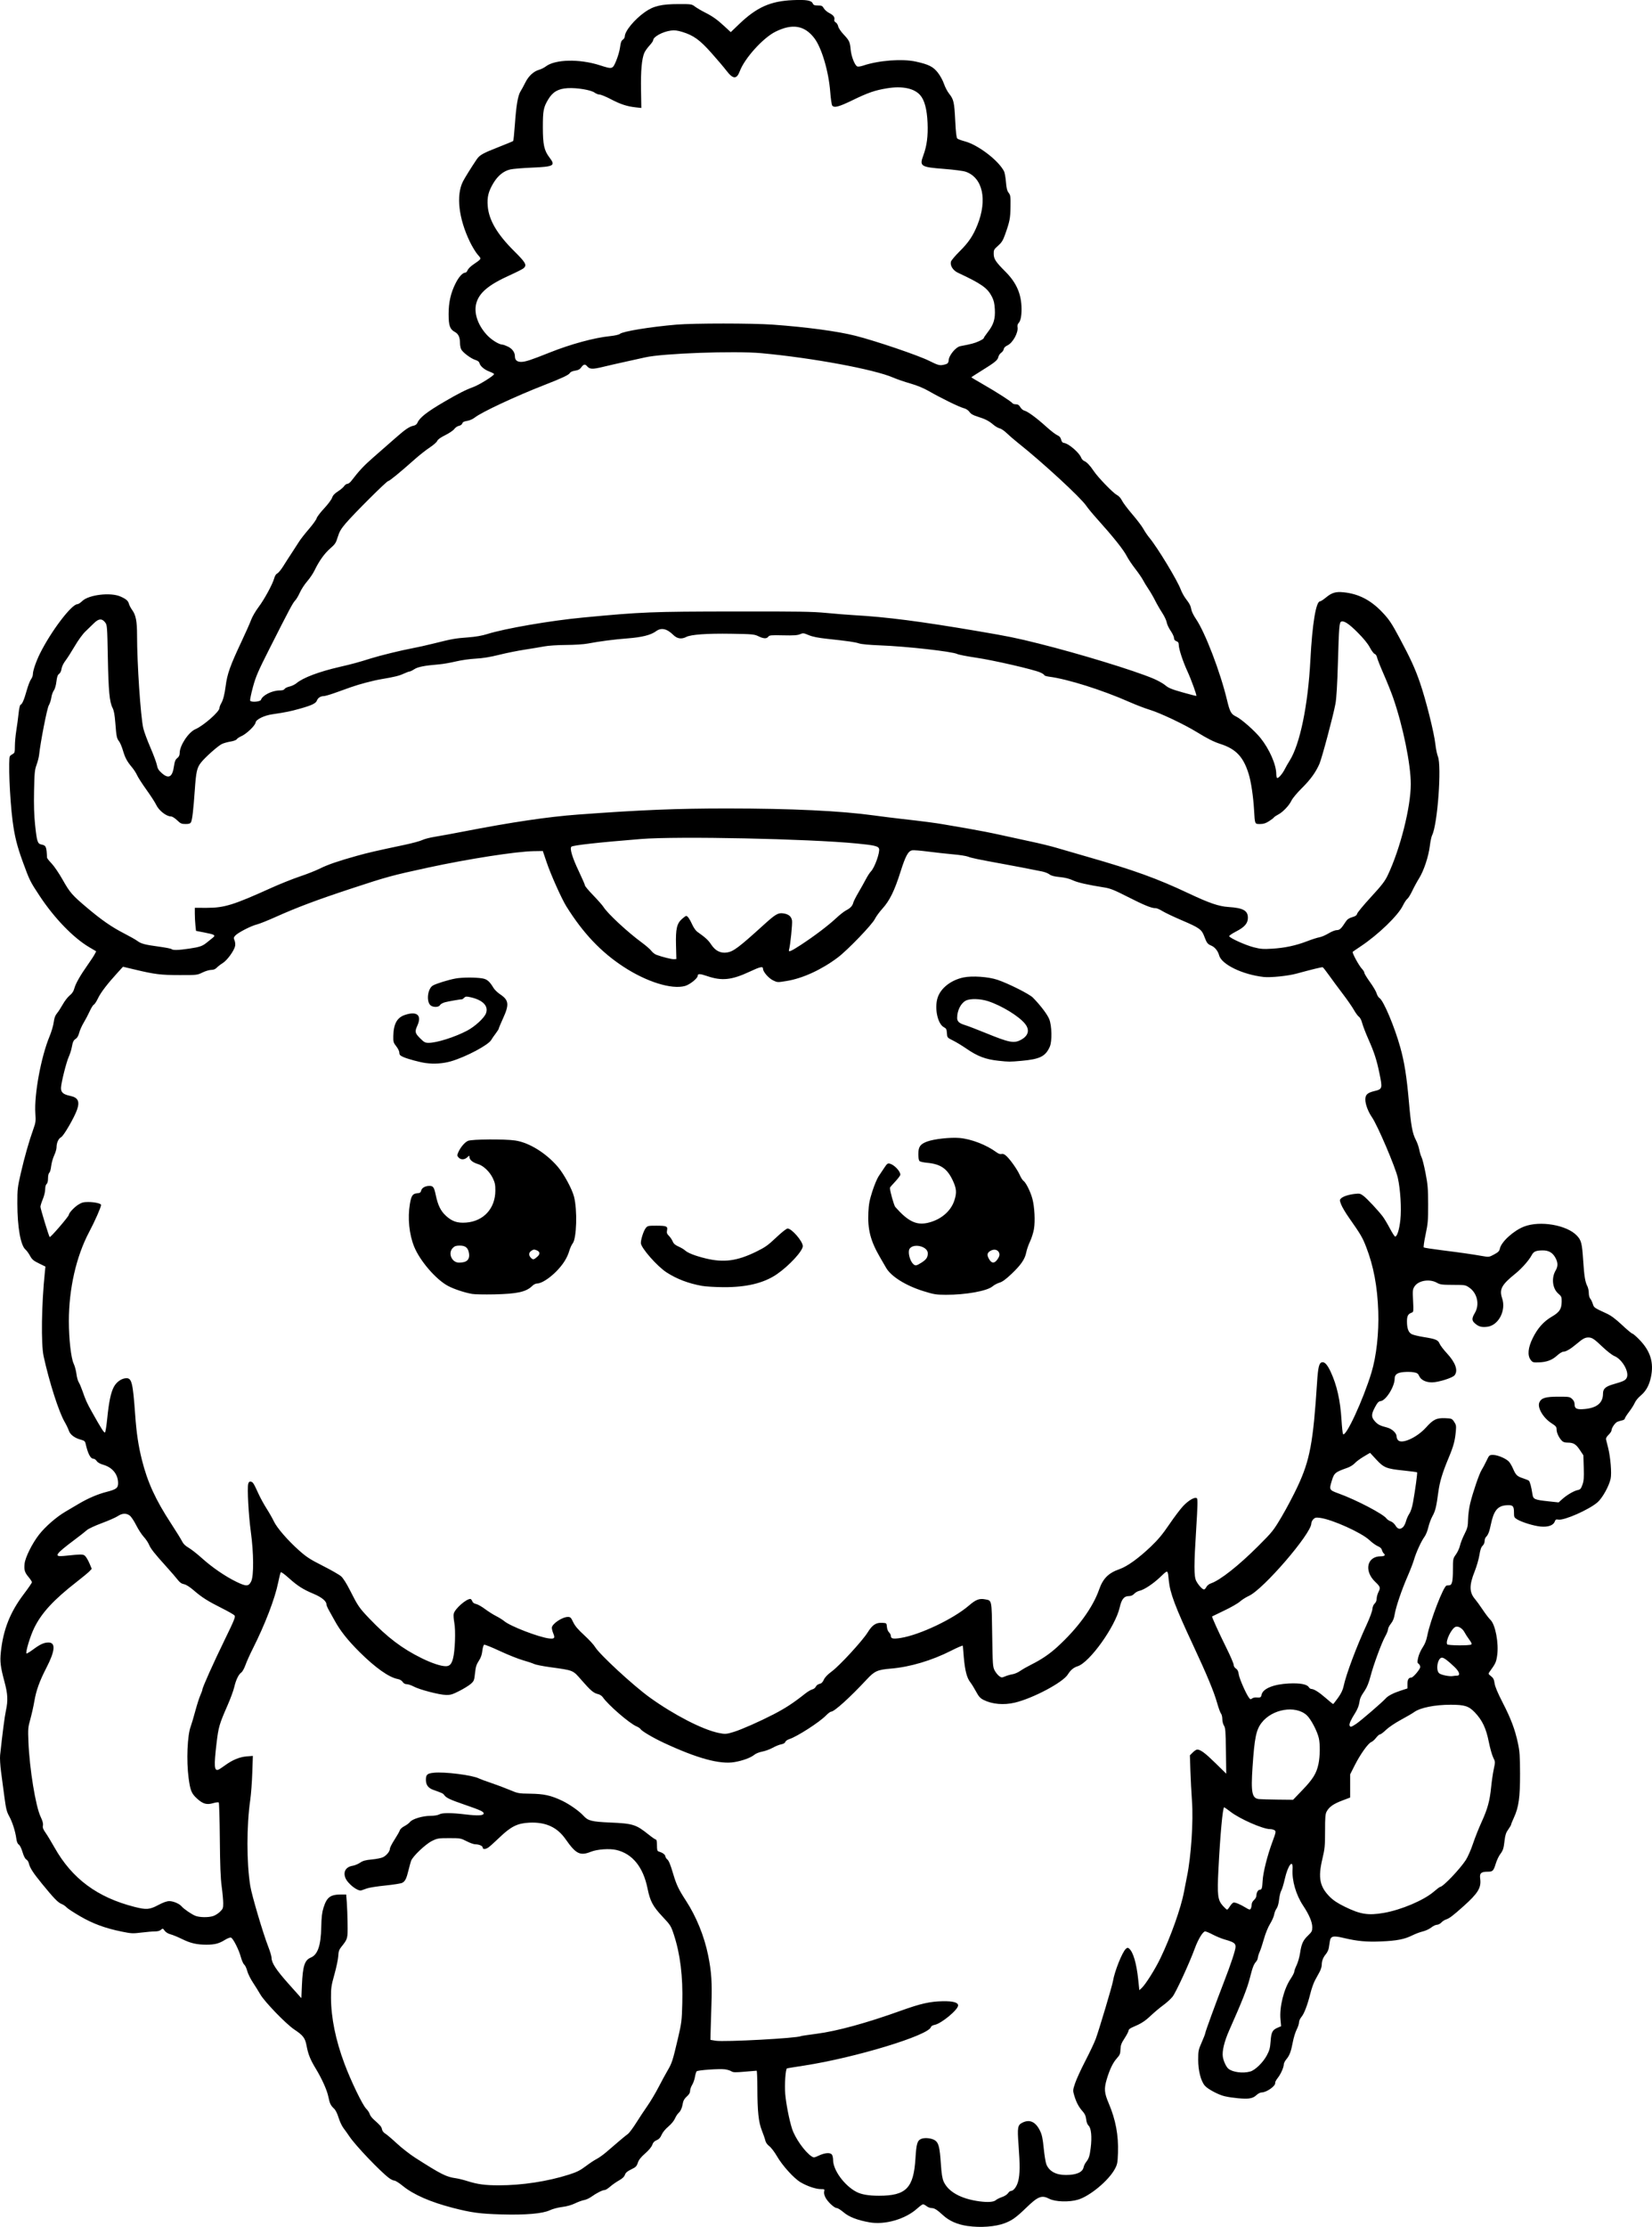 <?xml version="1.0" encoding="UTF-8" standalone="no"?>
<!-- Created with Inkscape (http://www.inkscape.org/) -->

<svg
   width="615.404mm"
   height="829.294mm"
   viewBox="0 0 615.404 829.294"
   version="1.1"
   id="svg1"
   xml:space="preserve"
   xmlns="http://www.w3.org/2000/svg"
   xmlns:svg="http://www.w3.org/2000/svg"><defs
     id="defs1" /><g
     id="layer1"
     transform="translate(1023.764,317.069)"><path
       style="fill:#000000"
       d="m -663.189,511.9 c -3.951,-0.579 -6.922,-1.871 -9.276,-4.034 -2.253,-2.07 -3.216,-2.669 -4.297,-2.669 -0.513,0 -1.336,-0.318 -1.829,-0.706 -0.493,-0.388 -1.087,-0.706 -1.319,-0.706 -0.232,0 -1.232,0.729 -2.223,1.62 -4.369,3.928 -11.931,6.114 -17.683,5.113 -4.485,-0.781 -7.656,-2.002 -9.674,-3.725 -1.029,-0.878 -2.175,-1.597 -2.546,-1.597 -0.925,0 -3.401,-2.304 -4.238,-3.944 -0.435,-0.852 -0.606,-1.671 -0.465,-2.229 0.21,-0.835 0.143,-0.883 -1.239,-0.883 -1.87,0 -5.091,-1.087 -7.572,-2.554 -2.492,-1.474 -6.768,-6.205 -8.812,-9.749 -0.87,-1.508 -2.136,-3.165 -2.814,-3.682 -0.766,-0.584 -1.327,-1.375 -1.484,-2.09 -0.139,-0.633 -0.714,-2.306 -1.279,-3.718 -1.252,-3.13 -1.673,-7.121 -1.69,-16.042 -0.007,-3.444 -0.131,-6.26 -0.276,-6.258 -0.146,0.002 -2.146,0.169 -4.445,0.37 -3.518,0.309 -4.305,0.285 -4.968,-0.15 -0.433,-0.284 -1.489,-0.611 -2.346,-0.727 -2.069,-0.28 -10.117,0.277 -10.572,0.733 -0.197,0.197 -0.486,1.139 -0.641,2.093 -0.155,0.954 -0.625,2.29 -1.045,2.969 -0.42,0.679 -0.764,1.685 -0.764,2.235 -9.2e-4,0.698 -0.373,1.329 -1.231,2.089 -0.814,0.72 -1.3,1.516 -1.438,2.351 -0.305,1.852 -0.832,3.068 -1.643,3.794 -0.395,0.354 -0.997,1.287 -1.337,2.075 -0.356,0.823 -1.403,2.089 -2.465,2.978 -1.113,0.932 -2.104,2.146 -2.493,3.054 -0.47,1.096 -0.978,1.646 -1.86,2.015 -0.869,0.363 -1.328,0.852 -1.615,1.722 -0.25,0.756 -1.251,1.966 -2.654,3.205 -1.634,1.443 -2.387,2.403 -2.743,3.494 -0.427,1.309 -0.745,1.626 -2.458,2.451 -1.469,0.707 -2.062,1.217 -2.339,2.012 -0.258,0.74 -0.949,1.391 -2.264,2.133 -1.041,0.588 -2.52,1.627 -3.287,2.309 -0.767,0.683 -1.679,1.241 -2.026,1.242 -0.794,3.4e-4 -3.083,1.159 -4.922,2.491 -0.775,0.561 -1.986,1.116 -2.69,1.232 -0.705,0.116 -2.234,0.672 -3.398,1.235 -1.339,0.647 -3.096,1.14 -4.782,1.341 -1.504,0.179 -3.503,0.708 -4.586,1.212 -2.768,1.289 -9.011,1.82 -18.276,1.555 -7.761,-0.222 -10.996,-0.663 -17.863,-2.433 -8.362,-2.156 -14.712,-4.941 -18.68,-8.194 -1.32,-1.082 -2.722,-1.967 -3.115,-1.967 -0.394,0 -1.286,-0.427 -1.984,-0.95 -3.33,-2.494 -12.491,-12.101 -14.738,-15.454 -0.65,-0.97 -1.66,-2.389 -2.244,-3.153 -0.584,-0.764 -1.403,-2.51 -1.818,-3.881 -0.47,-1.549 -1.111,-2.825 -1.695,-3.373 -1.258,-1.181 -1.606,-1.907 -2.111,-4.41 -0.497,-2.466 -2.392,-6.689 -4.726,-10.533 -2.002,-3.298 -2.804,-5.299 -3.389,-8.455 -0.535,-2.886 -1.261,-3.846 -4.574,-6.049 -3.057,-2.032 -11.077,-10.321 -12.676,-13.102 -0.658,-1.143 -1.915,-3.165 -2.794,-4.493 -0.879,-1.328 -1.811,-3.233 -2.07,-4.233 -0.259,-1 -0.761,-2.057 -1.115,-2.348 -0.354,-0.291 -0.919,-1.559 -1.257,-2.818 -0.725,-2.705 -2.857,-6.917 -3.656,-7.223 -0.323,-0.124 -1.284,0.233 -2.257,0.837 -2.214,1.376 -3.801,1.791 -6.862,1.793 -3.626,0.003 -5.936,-0.528 -9.132,-2.099 -1.552,-0.763 -3.486,-1.558 -4.297,-1.767 -0.906,-0.233 -1.744,-0.75 -2.173,-1.338 -0.668,-0.917 -0.727,-0.932 -1.375,-0.346 -0.43,0.389 -1.247,0.611 -2.237,0.609 -0.858,-0.002 -3.126,0.191 -5.04,0.428 -3.206,0.397 -3.782,0.369 -7.302,-0.35 -6.247,-1.277 -10.72,-2.923 -15.547,-5.723 -2.399,-1.392 -4.68,-2.891 -5.068,-3.331 -0.388,-0.44 -1.198,-0.991 -1.799,-1.223 -1.341,-0.518 -2.924,-2.149 -7.338,-7.561 -3.388,-4.155 -4.487,-5.874 -4.928,-7.714 -0.127,-0.528 -0.54,-1.126 -0.919,-1.328 -0.43,-0.23 -0.954,-1.261 -1.397,-2.744 -0.415,-1.39 -0.991,-2.551 -1.389,-2.798 -0.463,-0.287 -0.761,-1.017 -0.934,-2.293 -0.369,-2.714 -1.486,-6.179 -2.689,-8.339 -0.872,-1.566 -1.163,-2.748 -1.736,-7.056 -0.378,-2.846 -0.941,-7.079 -1.25,-9.408 -0.313,-2.354 -0.47,-5.095 -0.354,-6.174 0.892,-8.293 1.679,-14.338 2.159,-16.581 0.825,-3.854 0.708,-6.166 -0.551,-10.853 -1.478,-5.504 -1.709,-7.417 -1.329,-11.005 0.884,-8.339 3.457,-14.84 8.516,-21.517 1.683,-2.222 3.061,-4.231 3.061,-4.465 0,-0.234 -0.557,-1.091 -1.237,-1.906 -1.468,-1.757 -1.728,-2.619 -1.501,-4.978 0.223,-2.317 2.834,-7.573 5.376,-10.822 2.366,-3.023 6.466,-6.595 9.847,-8.577 1.38,-0.809 3.62,-2.13 4.978,-2.935 3.396,-2.014 7.008,-3.566 10.206,-4.385 3.771,-0.966 4.436,-1.465 4.427,-3.322 -0.017,-3.243 -2.097,-5.82 -5.494,-6.808 -1.242,-0.361 -2.126,-0.864 -2.487,-1.414 -0.308,-0.47 -0.861,-0.854 -1.23,-0.854 -1.092,0 -2.062,-1.899 -2.921,-5.72 -0.172,-0.765 -0.515,-1.036 -1.711,-1.349 -2.319,-0.607 -4.013,-1.878 -4.51,-3.385 -0.239,-0.723 -0.949,-2.199 -1.579,-3.28 -2.154,-3.698 -5.701,-14.775 -7.803,-24.366 -1.01,-4.608 -0.792,-19.451 0.462,-31.444 l 0.209,-2.001 -2.428,-1.186 c -2.037,-0.995 -2.57,-1.449 -3.31,-2.817 -0.485,-0.897 -1.231,-1.927 -1.658,-2.288 -1.86,-1.575 -3.056,-8.299 -3.067,-17.237 -0.01,-5.268 0.081,-6.023 1.302,-11.322 1.381,-5.992 3.086,-11.973 4.668,-16.371 0.861,-2.393 0.931,-2.949 0.735,-5.821 -0.477,-6.986 2.113,-21.035 5.284,-28.663 0.706,-1.698 1.409,-4.078 1.561,-5.288 0.199,-1.576 0.536,-2.508 1.188,-3.283 0.501,-0.595 1.486,-2.111 2.19,-3.369 0.704,-1.258 1.864,-2.758 2.579,-3.332 0.9,-0.723 1.427,-1.521 1.714,-2.593 0.486,-1.818 2.253,-4.923 5.04,-8.858 1.099,-1.552 2.248,-3.307 2.552,-3.899 l 0.552,-1.077 -2.61,-1.539 c -5.852,-3.45 -12.907,-10.727 -18.34,-18.916 -3.672,-5.536 -3.843,-5.88 -6.446,-13.023 -2.105,-5.776 -3.032,-9.531 -3.763,-15.253 -1.038,-8.121 -1.64,-22.941 -0.972,-23.941 0.142,-0.213 0.616,-0.576 1.053,-0.806 0.711,-0.374 0.794,-0.684 0.795,-2.963 7e-4,-1.4 0.244,-4.04 0.54,-5.866 0.296,-1.827 0.676,-4.679 0.844,-6.338 0.168,-1.659 0.484,-3.076 0.702,-3.149 0.63,-0.21 1.325,-1.814 2.322,-5.36 0.51,-1.814 1.234,-3.688 1.61,-4.166 0.376,-0.478 0.683,-1.322 0.683,-1.878 0,-1.318 1.21,-4.821 2.685,-7.773 4.145,-8.298 11.733,-18.286 13.892,-18.286 0.331,0 1.148,-0.53 1.815,-1.178 2.422,-2.352 10.554,-3.317 14.228,-1.688 2.153,0.955 2.88,1.59 3.178,2.777 0.127,0.505 0.694,1.564 1.261,2.355 1.302,1.817 1.748,4.168 1.748,9.218 0,10.628 1.317,30.318 2.321,34.702 0.285,1.246 1.474,4.471 2.642,7.167 1.167,2.695 2.261,5.644 2.43,6.553 0.242,1.3 0.625,1.935 1.794,2.976 2.604,2.316 3.996,1.52 4.579,-2.619 0.246,-1.747 0.509,-2.388 1.212,-2.95 0.646,-0.517 0.9,-1.061 0.905,-1.94 0.018,-2.787 3.295,-7.727 5.855,-8.824 2.973,-1.274 8.954,-6.518 8.954,-7.85 0,-0.38 0.298,-1.186 0.662,-1.791 0.695,-1.153 1.282,-3.423 1.653,-6.392 0.563,-4.496 1.674,-7.62 5.895,-16.581 1.554,-3.298 3.174,-6.95 3.6,-8.114 0.426,-1.164 1.655,-3.282 2.731,-4.706 2.169,-2.871 5.301,-8.633 5.879,-10.817 0.228,-0.863 0.67,-1.548 1.137,-1.764 0.42,-0.194 1.416,-1.406 2.215,-2.694 0.798,-1.288 2.246,-3.539 3.216,-5.003 0.97,-1.464 2.19,-3.347 2.71,-4.185 0.521,-0.838 2.145,-2.915 3.611,-4.616 1.465,-1.701 2.771,-3.517 2.901,-4.035 0.13,-0.519 1.387,-2.173 2.793,-3.676 1.406,-1.503 2.739,-3.288 2.963,-3.966 0.29,-0.878 0.917,-1.56 2.179,-2.37 0.975,-0.625 2.016,-1.51 2.314,-1.965 0.298,-0.455 0.829,-0.828 1.18,-0.828 0.351,0 1.007,-0.481 1.459,-1.069 3.017,-3.929 4.664,-5.686 8.339,-8.892 2.283,-1.992 5.864,-5.129 7.958,-6.973 3.936,-3.464 5.343,-4.417 7.026,-4.759 0.564,-0.114 1.118,-0.534 1.3,-0.983 0.795,-1.964 3.491,-4.087 10.065,-7.925 5.215,-3.045 8,-4.454 10.853,-5.493 2.177,-0.792 7.668,-4.223 7.668,-4.791 0,-0.162 -0.754,-0.575 -1.676,-0.917 -1.921,-0.715 -3.47,-2.016 -3.756,-3.157 -0.132,-0.527 -0.635,-0.919 -1.528,-1.191 -1.645,-0.501 -4.696,-2.783 -5.289,-3.955 -0.242,-0.479 -0.443,-1.522 -0.446,-2.317 -0.008,-2.198 -0.585,-3.44 -1.935,-4.167 -1.829,-0.985 -2.304,-2.353 -2.304,-6.642 0,-4.389 0.792,-7.874 2.607,-11.48 1.213,-2.409 2.631,-3.958 3.623,-3.958 0.27,0 0.641,-0.398 0.826,-0.883 0.185,-0.486 1.077,-1.399 1.983,-2.028 3.414,-2.374 3.275,-2.072 1.76,-3.832 -0.733,-0.851 -2.023,-2.975 -2.867,-4.722 -4.199,-8.686 -5.195,-17.339 -2.589,-22.49 0.649,-1.282 3.214,-5.407 5.049,-8.119 1.183,-1.748 2.154,-2.3 8.273,-4.707 2.831,-1.113 5.25,-2.116 5.375,-2.228 0.125,-0.112 0.416,-2.902 0.648,-6.201 0.495,-7.053 1.131,-10.769 2.104,-12.298 0.387,-0.609 1.194,-2.093 1.792,-3.297 1.207,-2.432 3.116,-4.185 5.176,-4.753 0.719,-0.199 1.825,-0.755 2.456,-1.237 3.489,-2.661 12.524,-2.856 20.09,-0.433 4.785,1.532 4.767,1.537 6.131,-1.706 0.633,-1.504 1.279,-3.766 1.437,-5.027 0.215,-1.723 0.468,-2.413 1.015,-2.777 0.401,-0.266 0.729,-0.788 0.729,-1.161 0,-2.016 3.595,-6.389 7.515,-9.142 3.251,-2.283 6.123,-2.958 12.621,-2.966 4.626,-0.006 4.831,0.026 5.999,0.916 0.665,0.507 2.32,1.484 3.677,2.171 2.967,1.502 4.595,2.663 7.488,5.341 l 2.184,2.022 3.101,-2.971 c 6.585,-6.309 11.68,-8.586 20.034,-8.95 4.987,-0.218 6.908,0.097 7.404,1.211 0.285,0.64 0.637,0.783 1.94,0.785 1.391,0.002 1.666,0.133 2.18,1.036 0.324,0.569 1.228,1.36 2.01,1.759 1.574,0.803 2.156,1.569 1.909,2.514 -0.099,0.379 0.109,0.771 0.529,0.996 0.381,0.204 0.79,0.859 0.909,1.456 0.121,0.603 0.982,1.902 1.938,2.923 2.229,2.379 2.45,2.847 2.718,5.754 0.24,2.607 1.557,5.921 2.496,6.281 0.305,0.117 1.245,-0.022 2.089,-0.308 5.8,-1.969 14.609,-2.641 19.739,-1.507 4.743,1.049 6.407,1.885 8.135,4.085 0.878,1.118 1.886,2.955 2.293,4.177 0.4,1.2 1.273,2.867 1.941,3.704 1.688,2.115 1.917,3.14 2.264,10.125 0.215,4.326 0.443,6.258 0.773,6.557 0.258,0.233 1.5,0.696 2.762,1.03 4.958,1.312 12.523,7.076 14.636,11.151 0.252,0.485 0.573,2.274 0.714,3.975 0.195,2.354 0.436,3.322 1.008,4.05 0.681,0.867 0.746,1.354 0.692,5.197 -0.061,4.334 -0.286,5.476 -2.047,10.414 -0.76,2.131 -1.265,2.93 -2.594,4.108 -1.519,1.346 -1.647,1.588 -1.617,3.043 0.04,1.914 0.733,2.962 4.372,6.607 4.156,4.163 5.985,8.414 5.997,13.937 0.006,2.726 -0.383,4.494 -1.16,5.27 -0.289,0.289 -0.436,0.886 -0.341,1.384 0.389,2.034 -1.738,5.916 -3.763,6.867 -0.807,0.379 -1.298,0.877 -1.371,1.392 -0.063,0.441 -0.489,1.047 -0.948,1.347 -0.459,0.301 -0.938,1.021 -1.065,1.6 -0.261,1.186 -1.297,2.019 -6.577,5.282 -1.907,1.178 -3.466,2.195 -3.466,2.26 0,0.065 1.99,1.256 4.423,2.648 4.956,2.835 10.539,6.427 10.902,7.014 0.131,0.213 0.697,0.387 1.257,0.387 0.76,0 1.178,0.272 1.651,1.073 0.349,0.59 1.032,1.168 1.519,1.283 1.228,0.292 4.56,2.738 8.117,5.96 1.649,1.494 3.51,2.932 4.135,3.198 0.81,0.344 1.221,0.811 1.432,1.628 0.216,0.84 0.525,1.179 1.156,1.27 1.701,0.244 5.614,3.623 6.3,5.439 0.203,0.537 0.729,1.116 1.169,1.287 0.92,0.358 2.181,1.691 3.567,3.773 1.516,2.277 7.062,8.018 8.487,8.786 0.818,0.441 1.549,1.232 2.002,2.166 0.392,0.81 2.125,3.113 3.851,5.118 1.726,2.005 3.573,4.44 4.103,5.41 0.53,0.97 1.556,2.478 2.279,3.351 2.995,3.617 10.327,15.71 11.619,19.164 0.398,1.064 1.249,2.625 1.89,3.468 1.482,1.949 1.838,2.652 2.114,4.18 0.123,0.679 0.876,2.187 1.673,3.351 3.426,5.001 9.088,19.771 11.591,30.234 1.052,4.399 1.524,5.253 3.394,6.141 1.939,0.92 6.914,5.298 9.066,7.978 3.331,4.148 5.864,9.91 5.887,13.394 0.005,0.716 0.143,1.385 0.307,1.487 0.429,0.265 1.967,-1.48 2.842,-3.225 0.412,-0.822 1.224,-2.244 1.805,-3.16 3.869,-6.101 6.873,-20.627 7.754,-37.503 0.707,-13.526 2.082,-21.872 3.604,-21.872 0.256,0 1.221,-0.624 2.143,-1.387 2.236,-1.848 3.659,-2.279 6.577,-1.991 5.546,0.546 10.091,2.863 14.338,7.307 2.635,2.757 3.555,4.124 6.586,9.789 4.068,7.601 5.768,11.322 7.593,16.621 2.188,6.351 5.235,18.508 5.714,22.795 0.198,1.768 0.616,3.831 0.93,4.582 1.487,3.558 -0.113,25.469 -2.147,29.407 -0.254,0.492 -0.631,2.275 -0.837,3.961 -0.479,3.924 -2.244,9.245 -3.992,12.037 -0.752,1.201 -1.9,3.312 -2.551,4.691 -0.651,1.379 -1.488,2.729 -1.859,2.999 -0.371,0.27 -1.113,1.397 -1.649,2.504 -1.782,3.682 -9.142,10.786 -15.713,15.165 -1.478,0.985 -2.81,1.9 -2.959,2.033 -0.34,0.302 2.302,5.165 3.468,6.384 0.474,0.496 0.862,1.146 0.862,1.445 0,0.299 0.953,1.864 2.118,3.477 1.165,1.613 2.272,3.503 2.46,4.2 0.188,0.696 0.662,1.465 1.053,1.708 1.496,0.93 5.571,10.573 7.733,18.303 1.547,5.531 2.391,10.829 3.222,20.237 0.805,9.117 1.304,11.845 2.626,14.375 0.485,0.927 1.039,2.517 1.232,3.533 0.193,1.016 0.589,2.309 0.881,2.873 0.292,0.564 0.956,3.223 1.476,5.909 0.816,4.212 0.948,5.806 0.96,11.587 0.013,5.994 -0.087,7.184 -0.951,11.258 -0.531,2.505 -0.841,4.663 -0.688,4.795 0.153,0.132 3.136,0.598 6.628,1.035 7.063,0.885 11.466,1.514 15.188,2.171 2.459,0.434 2.51,0.427 4.399,-0.591 1.552,-0.836 1.954,-1.245 2.141,-2.173 0.507,-2.514 5.162,-6.74 9.061,-8.225 5.921,-2.255 15.769,-0.59 19.55,3.307 1.725,1.777 2,2.843 2.43,9.409 0.381,5.802 0.729,7.926 1.568,9.548 0.286,0.553 0.52,1.675 0.52,2.494 0,0.819 0.231,1.744 0.512,2.055 0.282,0.311 0.719,1.197 0.972,1.968 0.483,1.475 0.397,1.414 5.222,3.65 1.614,0.748 3.308,2.013 5.7,4.259 1.872,1.757 3.597,3.194 3.834,3.194 0.237,0 1.437,1.042 2.667,2.315 4.073,4.216 5.38,8.487 4.242,13.863 -0.668,3.155 -1.842,5.247 -3.919,6.983 -0.861,0.72 -1.799,1.875 -2.084,2.568 -0.285,0.692 -1.241,2.211 -2.126,3.375 -0.884,1.164 -1.61,2.312 -1.612,2.551 -0.002,0.239 -0.44,0.528 -0.974,0.642 -0.534,0.114 -1.328,0.352 -1.765,0.529 -0.869,0.351 -2.201,2.288 -2.203,3.204 -7.3e-4,0.317 -0.498,1.061 -1.105,1.654 -0.821,0.803 -1.052,1.287 -0.902,1.894 0.111,0.448 0.437,1.739 0.725,2.869 0.898,3.523 1.391,9.524 0.951,11.577 -0.589,2.745 -3.036,7.158 -4.859,8.763 -3.12,2.746 -12.505,6.89 -14.648,6.469 -0.803,-0.158 -1.023,-0.033 -1.321,0.749 -0.538,1.415 -2.493,2.095 -5.278,1.836 -2.51,-0.234 -6.976,-1.607 -8.754,-2.691 -1.065,-0.65 -1.147,-0.834 -1.147,-2.601 0,-2.44 -0.449,-2.832 -3.002,-2.62 -3.125,0.259 -4.566,2.084 -5.595,7.084 -0.574,2.791 -1.014,3.915 -1.866,4.766 -0.26,0.26 -0.473,0.932 -0.473,1.493 0,0.586 -0.32,1.317 -0.751,1.719 -0.538,0.501 -0.879,1.495 -1.199,3.497 -0.246,1.539 -1.045,4.286 -1.775,6.105 -2.051,5.111 -2.005,7.777 0.178,10.305 0.53,0.614 1.813,2.386 2.85,3.938 1.037,1.552 2.318,3.229 2.846,3.726 1.867,1.758 3.19,8.797 2.512,13.366 -0.363,2.445 -0.591,2.934 -2.779,5.956 -0.579,0.799 -0.564,0.849 0.492,1.675 0.868,0.679 1.138,1.217 1.337,2.659 0.168,1.223 1.135,3.533 2.991,7.144 3.129,6.09 4.605,10.007 5.705,15.148 0.653,3.053 0.772,4.764 0.789,11.355 0.022,8.803 -0.493,12.5 -2.278,16.356 -0.572,1.234 -1.04,2.399 -1.04,2.588 0,0.189 -0.48,1.013 -1.068,1.83 -0.837,1.165 -1.134,2.055 -1.375,4.115 -0.36,3.084 -0.544,3.642 -1.717,5.228 -0.484,0.654 -1.179,2.151 -1.546,3.328 -0.877,2.817 -1.13,3.068 -3.09,3.068 -2.396,0 -3.009,0.569 -2.739,2.541 0.469,3.418 -0.754,5.439 -6.281,10.378 -3.96,3.539 -5.247,4.505 -6.526,4.899 -0.485,0.149 -1.232,0.647 -1.659,1.105 -0.427,0.458 -1.16,0.833 -1.627,0.833 -0.468,0 -1.43,0.461 -2.14,1.025 -0.709,0.564 -2.12,1.22 -3.135,1.46 -1.015,0.239 -2.757,0.891 -3.871,1.448 -2.924,1.463 -5.766,2.021 -11.557,2.27 -5.551,0.239 -8.944,-0.074 -14.091,-1.297 -3.893,-0.925 -4.811,-0.701 -5.116,1.252 -0.107,0.688 -0.281,1.802 -0.386,2.475 -0.105,0.673 -0.577,1.683 -1.048,2.244 -1.069,1.27 -1.583,2.592 -1.583,4.065 0,0.625 -0.357,1.796 -0.794,2.601 -0.437,0.805 -1.211,2.228 -1.722,3.162 -0.51,0.934 -1.284,3.126 -1.718,4.873 -1.077,4.329 -2.324,7.59 -3.364,8.8 -0.478,0.556 -0.868,1.448 -0.868,1.982 0,0.534 -0.395,1.74 -0.879,2.679 -0.483,0.94 -1.131,3.054 -1.44,4.699 -0.654,3.487 -1.215,4.962 -2.439,6.416 -0.488,0.58 -0.896,1.399 -0.906,1.821 -0.03,1.186 -1.15,3.684 -2.293,5.116 -0.569,0.712 -0.984,1.511 -0.923,1.775 0.257,1.12 -3.206,3.577 -5.043,3.577 -0.509,0 -1.359,0.44 -1.96,1.014 -0.738,0.705 -1.569,1.08 -2.731,1.232 -1.763,0.231 -6.133,-0.169 -9.059,-0.828 -2.315,-0.522 -6.35,-2.67 -7.434,-3.959 -1.475,-1.753 -2.453,-5.596 -2.45,-9.629 0.002,-3.303 0.086,-3.717 1.318,-6.5 0.723,-1.635 1.315,-3.175 1.315,-3.422 0,-0.464 4.097,-11.677 6.879,-18.829 2.639,-6.784 4.403,-12.11 4.406,-13.308 0.004,-1.316 -0.657,-1.761 -4.053,-2.729 -1.164,-0.332 -3.143,-1.145 -4.398,-1.808 -1.255,-0.663 -2.548,-1.205 -2.874,-1.205 -0.832,0 -2.61,2.919 -3.853,6.327 -1.984,5.436 -7.047,16.426 -8.283,17.98 -0.68,0.854 -2.226,2.268 -3.437,3.142 -1.211,0.874 -3.314,2.636 -4.673,3.915 -2.298,2.163 -3.581,2.974 -6.965,4.402 -0.789,0.333 -1.323,0.8 -1.323,1.157 0,0.329 -0.662,1.615 -1.472,2.858 -1.218,1.869 -1.484,2.588 -1.539,4.161 -0.058,1.648 -0.239,2.093 -1.36,3.333 -1.435,1.588 -2.664,4.132 -3.738,7.739 -1.063,3.568 -0.939,5.137 0.707,8.989 2.591,6.065 3.693,11.948 3.458,18.474 -0.135,3.756 -0.242,4.303 -1.189,6.047 -2.32,4.272 -9.224,10.017 -13.656,11.363 -3.291,1 -8.534,0.841 -10.772,-0.326 -2.774,-1.446 -4.178,-0.898 -8.546,3.337 -3.72,3.606 -5.298,4.738 -8.053,5.778 -3.45,1.301 -9.001,1.722 -13.675,1.037 z m 10.402,-9.661 c 0.348,-0.315 1.381,-0.827 2.296,-1.139 0.916,-0.312 1.912,-0.946 2.216,-1.41 0.304,-0.464 0.763,-0.843 1.021,-0.843 1.041,0 2.268,-1.62 2.795,-3.69 0.651,-2.556 0.681,-5.966 0.118,-13.504 -0.489,-6.561 -0.342,-7.383 1.484,-8.277 2.69,-1.317 4.886,-0.298 6.51,3.021 0.736,1.504 1.026,2.877 1.401,6.627 0.26,2.601 0.707,5.281 0.994,5.955 1.092,2.567 3.585,3.907 7.256,3.901 3.885,-0.006 6.176,-0.99 6.579,-2.824 0.127,-0.58 0.514,-1.418 0.86,-1.864 1.141,-1.471 1.402,-2.257 1.802,-5.43 0.505,-4.012 0.189,-7.339 -0.785,-8.246 -0.452,-0.421 -0.785,-1.295 -0.902,-2.367 -0.138,-1.268 -0.483,-2.032 -1.355,-3.007 -1.414,-1.579 -2.345,-3.349 -3.096,-5.881 -0.547,-1.846 -0.538,-1.967 0.338,-4.586 0.495,-1.48 2.218,-5.23 3.828,-8.335 1.611,-3.104 3.337,-6.756 3.836,-8.114 1.259,-3.423 6.146,-19.797 6.424,-21.519 0.585,-3.635 3.447,-10.811 4.801,-12.036 0.541,-0.49 0.737,-0.509 1.208,-0.119 1.52,1.262 2.763,5.481 3.399,11.538 l 0.416,3.969 0.867,-0.794 c 1.436,-1.315 4.956,-6.897 6.952,-11.025 3.828,-7.915 7.707,-18.815 8.809,-24.752 0.318,-1.715 0.825,-4.308 1.125,-5.763 1.536,-7.433 2.407,-20.541 1.864,-28.046 -0.225,-3.104 -0.492,-8.218 -0.594,-11.363 l -0.185,-5.719 1.072,-1.072 c 0.59,-0.59 1.331,-1.072 1.646,-1.072 1.232,0 2.989,1.306 6.826,5.074 l 3.995,3.922 -0.114,-8.483 c -0.099,-7.361 -0.196,-8.608 -0.731,-9.424 -0.341,-0.52 -0.617,-1.606 -0.617,-2.425 0,-0.816 -0.217,-1.735 -0.483,-2.041 -0.266,-0.306 -0.909,-2.065 -1.431,-3.908 -1.207,-4.269 -3.847,-10.624 -8.939,-21.519 -6.703,-14.342 -8.627,-19.457 -9.091,-24.165 -0.409,-4.154 -0.223,-4.073 -3.106,-1.335 -2.754,2.616 -6.087,4.818 -7.862,5.195 -0.606,0.129 -1.467,0.622 -1.914,1.097 -0.55,0.585 -1.195,0.864 -2.001,0.864 -1.775,0 -2.707,1.153 -3.396,4.206 -1.598,7.077 -11.168,20.476 -15.65,21.911 -1.545,0.495 -2.671,1.435 -3.684,3.074 -1.833,2.966 -13.007,8.896 -19.764,10.489 -4.095,0.965 -8.415,0.592 -11.58,-0.999 -1.288,-0.648 -1.82,-1.233 -2.822,-3.101 -0.679,-1.266 -1.657,-2.844 -2.173,-3.507 -1.261,-1.618 -1.956,-4.271 -2.396,-9.142 -0.202,-2.231 -0.367,-4.228 -0.368,-4.437 -6.7e-4,-0.209 -1.946,0.61 -4.323,1.821 -7.206,3.67 -15.389,6.103 -22.49,6.688 -4.943,0.407 -6.085,0.915 -8.926,3.971 -6.315,6.791 -12.149,12.066 -13.348,12.066 -0.283,0 -1.141,0.645 -1.908,1.433 -2.427,2.494 -10.766,7.862 -13.637,8.777 -0.718,0.229 -1.398,0.708 -1.511,1.063 -0.129,0.405 -0.695,0.736 -1.516,0.885 -0.721,0.131 -2.155,0.711 -3.187,1.288 -1.032,0.577 -2.772,1.215 -3.867,1.418 -1.132,0.209 -2.414,0.724 -2.97,1.191 -1.274,1.072 -4.317,2.196 -7.355,2.717 -5.472,0.938 -13.914,-1.364 -26.442,-7.212 -3.886,-1.814 -8.164,-4.343 -8.574,-5.068 -0.156,-0.276 -0.837,-0.734 -1.513,-1.016 -2.627,-1.098 -10.564,-7.966 -12.573,-10.881 -0.336,-0.488 -1.124,-1 -1.75,-1.138 -1.641,-0.361 -2.742,-1.286 -6.074,-5.105 -3.403,-3.901 -2.891,-3.686 -11.755,-4.918 -2.762,-0.384 -5.461,-0.92 -5.997,-1.19 -0.537,-0.271 -2.411,-0.9 -4.165,-1.397 -1.754,-0.498 -5.616,-2.04 -8.582,-3.427 -2.966,-1.387 -5.596,-2.444 -5.845,-2.349 -0.257,0.099 -0.556,1.085 -0.691,2.279 -0.168,1.483 -0.559,2.59 -1.324,3.745 -0.873,1.319 -1.147,2.207 -1.397,4.539 -0.291,2.711 -0.393,2.972 -1.565,4.011 -0.69,0.611 -2.618,1.802 -4.284,2.646 -2.594,1.314 -3.315,1.527 -5.009,1.481 -2.522,-0.068 -9.778,-1.961 -11.951,-3.118 -0.915,-0.487 -2.098,-0.886 -2.629,-0.886 -0.629,0 -1.158,-0.295 -1.519,-0.846 -0.343,-0.523 -1.052,-0.938 -1.86,-1.088 -3.24,-0.601 -8.316,-4.192 -14.212,-10.054 -4.363,-4.338 -7.223,-7.945 -9.235,-11.648 -0.685,-1.261 -1.658,-3.007 -2.16,-3.881 -0.503,-0.873 -0.916,-1.853 -0.918,-2.178 -0.009,-1.244 -1.779,-2.695 -4.858,-3.983 -3.885,-1.625 -5.917,-2.925 -9.243,-5.914 -1.453,-1.305 -2.761,-2.254 -2.907,-2.107 -0.146,0.146 -0.59,1.881 -0.986,3.855 -1.186,5.918 -4.876,15.539 -9.411,24.538 -1.097,2.176 -2.349,4.962 -2.783,6.191 -0.434,1.229 -1.125,2.47 -1.536,2.757 -1.027,0.719 -2.007,2.757 -2.641,5.488 -0.293,1.263 -1.43,4.343 -2.528,6.844 -3.034,6.916 -3.343,7.986 -4.063,14.073 -1.001,8.472 -0.869,10.363 0.688,9.786 0.316,-0.117 1.421,-0.834 2.456,-1.593 2.774,-2.034 5.437,-3.138 8.087,-3.35 l 2.306,-0.185 -0.216,6.314 c -0.119,3.473 -0.456,7.981 -0.75,10.018 -1.389,9.636 -1.393,23.4 -0.009,32.038 0.568,3.543 4.739,17.646 6.715,22.702 0.666,1.705 1.213,3.541 1.215,4.079 0.007,1.936 1.707,4.538 6.393,9.785 l 4.716,5.279 0.215,-4.926 c 0.31,-7.083 1.008,-9.232 3.312,-10.195 2.575,-1.076 3.737,-4.459 3.886,-11.312 0.082,-3.806 0.276,-5.474 0.844,-7.271 1.243,-3.932 2.541,-4.893 6.616,-4.897 l 1.82,-0.002 0.234,2.91 c 0.129,1.601 0.262,5.212 0.296,8.026 0.068,5.571 0.068,5.57 -2.356,8.604 -0.808,1.011 -1.028,1.677 -1.115,3.366 -0.059,1.158 -0.698,4.217 -1.419,6.797 -1.178,4.214 -1.309,5.105 -1.289,8.749 0.041,7.498 1.725,15.757 4.998,24.518 2.422,6.483 6.736,15.425 8.099,16.788 0.595,0.595 1.183,1.483 1.306,1.973 0.123,0.49 0.777,1.39 1.455,2.001 2.67,2.409 2.929,2.715 3.124,3.691 0.121,0.606 0.61,1.252 1.221,1.612 0.56,0.331 2.508,1.984 4.328,3.673 1.821,1.689 4.88,4.075 6.798,5.301 9.747,6.231 11.586,7.157 15.205,7.658 0.929,0.129 2.88,0.612 4.335,1.075 3.685,1.171 6.535,1.555 11.563,1.558 8.721,0.005 18.27,-1.452 26.273,-4.011 2.876,-0.919 4.14,-1.553 6.182,-3.099 1.412,-1.069 3.238,-2.28 4.057,-2.691 0.819,-0.411 2.47,-1.588 3.668,-2.615 1.198,-1.028 3.288,-2.821 4.643,-3.985 1.356,-1.164 2.855,-2.387 3.333,-2.717 0.478,-0.33 1.848,-2.156 3.046,-4.057 1.198,-1.901 3.119,-4.806 4.269,-6.456 1.15,-1.649 2.992,-4.745 4.094,-6.879 1.102,-2.134 2.627,-4.943 3.39,-6.242 1.625,-2.767 1.914,-3.663 3.84,-11.893 1.371,-5.858 1.462,-6.595 1.635,-13.128 0.265,-10.04 -0.766,-18.383 -3.174,-25.675 -1.041,-3.152 -1.246,-3.477 -4.168,-6.585 -3.629,-3.861 -4.653,-5.787 -5.617,-10.56 -1.605,-7.942 -5.632,-12.901 -11.607,-14.292 -2.561,-0.596 -7.117,-0.273 -9.49,0.672 -4.02,1.602 -5.557,0.836 -9.424,-4.69 -3.141,-4.49 -7.424,-6.437 -13.517,-6.146 -4.402,0.21 -6.817,1.409 -11.082,5.5 -1.798,1.725 -3.662,3.401 -4.142,3.726 -1.089,0.736 -2.126,0.762 -2.126,0.052 0,-0.624 -1.373,-1.226 -2.796,-1.226 -0.542,0 -1.986,-0.516 -3.209,-1.147 -2.149,-1.108 -2.366,-1.146 -6.488,-1.145 -4.002,0.002 -4.395,0.066 -6.381,1.038 -2.421,1.186 -7.213,5.743 -7.811,7.427 -0.207,0.582 -0.638,2.15 -0.958,3.484 -0.764,3.18 -1.271,4.177 -2.397,4.717 -0.511,0.245 -3.336,0.687 -6.278,0.982 -2.942,0.295 -6.015,0.781 -6.829,1.081 -0.814,0.299 -1.738,0.626 -2.053,0.727 -1.376,0.438 -5.152,-2.532 -5.977,-4.701 -0.865,-2.275 0.224,-4.064 2.717,-4.462 0.785,-0.126 2.038,-0.642 2.784,-1.149 1.07,-0.726 2.004,-0.981 4.423,-1.208 1.686,-0.158 3.548,-0.537 4.137,-0.841 1.331,-0.688 2.544,-2.192 2.544,-3.153 0,-0.399 0.778,-1.926 1.729,-3.392 0.951,-1.466 1.835,-3.026 1.966,-3.466 0.134,-0.451 0.873,-1.124 1.695,-1.543 0.802,-0.409 1.751,-1.117 2.11,-1.573 0.884,-1.124 4.678,-2.254 7.619,-2.27 1.363,-0.007 2.713,-0.223 3.226,-0.517 1.147,-0.656 4.348,-0.656 9.878,-3.3e-4 4.613,0.547 6.703,0.427 6.703,-0.383 0,-0.675 -1.19,-1.218 -7.232,-3.3 -5.373,-1.851 -6.717,-2.491 -7.482,-3.561 -0.42,-0.587 -0.707,-0.722 -4.079,-1.923 -1.859,-0.662 -2.727,-1.844 -2.727,-3.716 0,-1.947 0.481,-2.384 2.908,-2.641 4.036,-0.428 14.378,0.873 16.848,2.119 0.485,0.245 2.549,1.006 4.586,1.691 2.037,0.685 5.133,1.849 6.879,2.585 3.059,1.29 3.335,1.341 7.585,1.398 5.193,0.07 7.779,0.638 11.951,2.628 2.782,1.326 6.4,3.879 7.981,5.631 1.651,1.829 3.075,2.187 9.861,2.478 8.53,0.366 9.677,0.724 14.344,4.47 1.283,1.03 2.513,1.872 2.734,1.872 0.256,0 0.402,0.772 0.402,2.128 0,1.721 0.118,2.163 0.617,2.312 1.427,0.427 2.384,1.096 2.497,1.746 0.066,0.381 0.319,0.852 0.562,1.046 0.733,0.585 1.242,1.778 2.353,5.517 1.222,4.115 2.034,5.821 4.75,9.988 3.852,5.91 6.824,13.199 8.266,20.277 1.274,6.252 1.532,10.209 1.231,18.898 -0.155,4.463 -0.295,9.144 -0.313,10.402 l -0.032,2.288 1.94,0.319 c 3.214,0.529 30.498,-0.947 31.744,-1.717 0.133,-0.082 2.768,-0.477 5.856,-0.878 7.657,-0.994 18.638,-4.003 31.512,-8.635 7.238,-2.604 10.764,-3.397 15.484,-3.482 3.806,-0.068 5.715,0.455 5.715,1.568 0,1.589 -6.252,6.765 -8.733,7.23 -0.711,0.133 -1.3,0.479 -1.388,0.813 -0.809,3.093 -28.203,11.42 -47.206,14.348 -3.298,0.508 -6.18,0.976 -6.403,1.039 -0.557,0.157 -0.974,6.176 -0.664,9.597 0.337,3.73 1.47,9.521 2.497,12.774 1.118,3.54 4.778,8.744 7.322,10.411 0.795,0.521 0.977,0.5 2.754,-0.328 2.344,-1.091 4.371,-1.178 4.889,-0.21 0.201,0.375 0.365,1.228 0.365,1.896 0,3.768 4.223,9.531 8.692,11.86 1.883,0.982 4.549,1.436 8.418,1.436 10.113,0 12.896,-2.859 13.574,-13.942 0.335,-5.482 0.679,-6.626 2.177,-7.246 1.344,-0.557 4.026,-0.231 5.192,0.631 1.278,0.945 1.681,2.605 2.086,8.593 0.258,3.815 0.53,5.549 1.052,6.703 1.724,3.813 6.467,6.43 13.314,7.346 3.174,0.424 5.333,0.263 6.129,-0.457 z m 94.732,-47.875 c 1.874,-0.52 4.789,-3.356 6.231,-6.061 0.971,-1.822 1.208,-2.719 1.393,-5.274 0.246,-3.401 0.673,-4.191 2.737,-5.053 l 1.169,-0.489 -0.237,-2.61 c -0.415,-4.576 1.252,-11.252 3.738,-14.975 0.773,-1.158 1.406,-2.387 1.406,-2.732 0,-0.344 0.392,-1.435 0.872,-2.425 0.48,-0.989 1.052,-2.99 1.272,-4.445 0.532,-3.525 1.106,-4.794 2.984,-6.593 1.407,-1.348 1.575,-1.679 1.575,-3.093 0,-1.915 -1.161,-4.658 -3.39,-8.012 -2.672,-4.02 -4.221,-9.33 -3.953,-13.549 0.26,-4.09 -1.729,-1.587 -2.911,3.664 -0.423,1.88 -1.01,3.802 -1.302,4.271 -0.293,0.47 -0.654,1.956 -0.801,3.304 -0.166,1.515 -0.53,2.805 -0.953,3.38 -0.376,0.511 -0.779,1.524 -0.896,2.251 -0.117,0.727 -0.797,2.269 -1.512,3.427 -0.756,1.224 -1.705,3.55 -2.268,5.557 -0.532,1.899 -1.254,4.087 -1.604,4.863 -0.35,0.776 -0.657,1.76 -0.681,2.186 -0.025,0.426 -0.295,1.061 -0.601,1.411 -0.962,1.102 -1.352,2.118 -2.415,6.298 -0.946,3.72 -2.913,8.695 -7.593,19.205 -1.886,4.236 -2.783,7.937 -2.434,10.04 0.272,1.636 1.255,3.732 2.064,4.404 1.573,1.305 5.402,1.8 8.109,1.049 z M -944.437,396.484 c 0.753,-0.226 1.922,-0.948 2.599,-1.604 1.122,-1.09 1.23,-1.37 1.227,-3.206 -0.002,-1.106 -0.26,-3.916 -0.574,-6.245 -0.417,-3.094 -0.602,-7.833 -0.687,-17.605 -0.064,-7.355 -0.244,-13.5 -0.4,-13.656 -0.156,-0.156 -1.117,-0.04 -2.134,0.258 -2.358,0.691 -3.805,0.267 -6.015,-1.763 -2.011,-1.848 -2.467,-2.968 -3.081,-7.583 -0.866,-6.502 -0.478,-15.926 0.791,-19.258 0.298,-0.783 1.054,-3.329 1.68,-5.657 0.626,-2.328 1.48,-5.001 1.899,-5.938 0.419,-0.938 0.763,-1.89 0.765,-2.117 0.006,-0.768 4.099,-9.902 8.282,-18.481 3.605,-7.395 4.102,-8.622 3.691,-9.116 -0.261,-0.315 -2.388,-1.531 -4.726,-2.702 -5.252,-2.632 -7.389,-3.987 -10.468,-6.637 -1.537,-1.323 -2.852,-2.152 -3.651,-2.302 -0.899,-0.169 -1.564,-0.643 -2.373,-1.694 -0.619,-0.803 -2.49,-2.968 -4.158,-4.811 -4.462,-4.93 -5.872,-6.72 -6.504,-8.256 -0.311,-0.757 -1.191,-2.055 -1.955,-2.884 -0.764,-0.829 -2.026,-2.773 -2.803,-4.319 -0.778,-1.546 -1.839,-3.146 -2.358,-3.555 -1.264,-0.994 -2.87,-0.937 -4.485,0.161 -0.732,0.497 -3.405,1.675 -5.942,2.617 -2.537,0.942 -5.031,2.1 -5.543,2.572 -0.512,0.472 -2.595,2.106 -4.629,3.631 -7.242,5.431 -7.889,6.408 -3.975,6.011 7.028,-0.714 7.263,-0.708 8.056,0.189 0.405,0.458 1.091,1.683 1.525,2.723 l 0.79,1.89 -0.82,0.886 c -0.451,0.487 -2.566,2.243 -4.7,3.902 -8.659,6.731 -13.156,11.599 -15.909,17.222 -1.484,3.031 -3.315,9.079 -2.88,9.514 0.11,0.11 1.207,-0.547 2.439,-1.459 2.677,-1.983 4.083,-2.623 5.763,-2.623 2.735,0 2.481,3.096 -0.772,9.399 -2.572,4.983 -3.822,8.456 -4.51,12.524 -0.307,1.815 -0.973,4.789 -1.48,6.609 -0.865,3.1 -0.91,3.633 -0.714,8.467 0.404,10.007 2.676,23.973 4.535,27.873 0.758,1.591 1.014,2.553 0.87,3.272 -0.157,0.787 0.062,1.397 0.969,2.685 0.645,0.917 2.157,3.413 3.36,5.547 6.519,11.563 15.918,18.537 29.738,22.065 4.451,1.137 5.644,1.047 8.872,-0.666 1.899,-1.008 3.201,-1.467 4.159,-1.467 1.46,0 3.731,0.963 4.524,1.919 0.828,0.998 3.924,3.112 5.251,3.586 1.624,0.58 4.67,0.619 6.461,0.083 z m 436.158,-1.201 c 6.495,-1.126 14.895,-4.691 18.638,-7.909 1.131,-0.973 2.188,-1.769 2.348,-1.769 1.049,0 7.314,-6.544 9.559,-9.986 0.735,-1.127 1.926,-3.825 2.648,-5.997 0.721,-2.172 2.172,-5.834 3.223,-8.138 2.271,-4.975 3.071,-7.902 3.587,-13.109 0.211,-2.127 0.647,-5.106 0.97,-6.618 0.582,-2.727 0.581,-2.764 -0.212,-4.352 -0.44,-0.881 -1.18,-3.512 -1.645,-5.847 -1.001,-5.029 -2.424,-8.031 -5.175,-10.914 -2.279,-2.389 -3.78,-2.869 -8.995,-2.877 -5.921,-0.009 -11.406,1.099 -13.657,2.756 -0.582,0.429 -2.782,1.711 -4.889,2.849 -2.164,1.169 -4.586,2.802 -5.567,3.752 -0.955,0.926 -1.962,1.683 -2.237,1.683 -0.275,0 -0.936,0.571 -1.468,1.269 -0.533,0.698 -1.331,1.408 -1.775,1.576 -1.158,0.44 -4.078,4.526 -6.12,8.563 l -1.756,3.472 v 4.317 4.317 l -2.993,1.137 c -3.249,1.234 -4.81,2.334 -5.751,4.054 -0.506,0.924 -0.605,2.113 -0.605,7.278 0,5.563 -0.1,6.592 -1.006,10.407 -1.66,6.986 -1.001,10.325 2.785,14.111 1.311,1.311 2.916,2.372 5.519,3.65 5.843,2.868 8.756,3.332 14.574,2.323 z m -57.348,-2.411 c 0.408,-0.66 0.991,-1.296 1.297,-1.413 0.573,-0.22 2.497,0.571 4.815,1.981 1.149,0.699 1.374,0.736 1.67,0.278 0.188,-0.291 0.345,-0.967 0.348,-1.502 0.003,-0.593 0.35,-1.272 0.887,-1.739 0.485,-0.422 0.882,-1.146 0.882,-1.608 0,-1.112 0.608,-2.206 1.226,-2.206 0.769,0 0.951,-0.552 1.096,-3.326 0.163,-3.115 1.726,-9.342 3.651,-14.538 1.301,-3.513 1.37,-3.869 0.831,-4.273 -0.324,-0.243 -1.086,-0.441 -1.694,-0.441 -2.671,0 -11.313,-3.794 -14.784,-6.49 -1.15,-0.893 -2.203,-1.623 -2.341,-1.623 -0.528,0 -1.461,10.102 -2.117,22.931 -0.505,9.863 -0.292,11.607 1.683,13.793 0.684,0.757 1.371,1.376 1.527,1.376 0.156,0 0.617,-0.54 1.024,-1.2 z m 27.053,-43.349 c 3.917,-4.077 5.227,-6.203 5.964,-9.68 0.591,-2.788 0.657,-7.354 0.14,-9.624 -0.609,-2.674 -2.988,-7.181 -4.523,-8.567 -4.195,-3.79 -12.872,-2.318 -16.821,2.853 -2.019,2.644 -2.623,5.602 -3.349,16.41 -0.644,9.588 -0.22,11.704 2.399,11.978 0.731,0.076 3.889,0.165 7.017,0.198 l 5.688,0.059 z m -211.71,-21.683 c 2.89,-0.905 9.522,-3.839 14.624,-6.47 4.433,-2.286 7.419,-4.238 11.827,-7.73 0.966,-0.765 2.174,-1.483 2.685,-1.596 0.511,-0.112 1.096,-0.571 1.3,-1.018 0.21,-0.461 0.805,-0.907 1.372,-1.028 0.722,-0.154 1.171,-0.59 1.613,-1.566 0.405,-0.894 1.399,-1.93 2.935,-3.058 2.911,-2.138 11.497,-11.469 13.408,-14.571 1.705,-2.77 3.117,-3.688 5.446,-3.544 1.578,0.098 1.588,0.106 1.702,1.508 0.066,0.817 0.4,1.676 0.794,2.042 0.374,0.348 0.679,0.949 0.679,1.336 0,1.023 0.841,1.195 3.663,0.748 7.115,-1.127 19.658,-7.086 25.443,-12.088 2.519,-2.178 3.846,-2.693 5.934,-2.301 2.645,0.496 2.51,-0.157 2.707,13.147 0.166,11.193 0.222,12.022 0.906,13.326 0.401,0.765 1.15,1.705 1.663,2.088 0.883,0.659 1.005,0.666 2.269,0.132 0.735,-0.311 1.971,-0.664 2.747,-0.786 0.776,-0.121 2.06,-0.679 2.854,-1.24 0.794,-0.56 2.619,-1.605 4.057,-2.322 3.881,-1.935 6.883,-3.975 9.863,-6.703 7.552,-6.913 13.134,-14.586 15.468,-21.261 1.451,-4.149 3.474,-6.173 7.618,-7.621 2.865,-1.001 7.101,-4.049 11.642,-8.375 2.715,-2.586 4.399,-4.611 6.895,-8.29 1.817,-2.678 4.147,-5.758 5.177,-6.845 2.102,-2.217 4.447,-3.519 5.122,-2.844 0.314,0.314 0.248,2.989 -0.276,11.26 -0.863,13.599 -0.864,17.812 -0.005,19.491 0.772,1.509 2.289,3.175 2.891,3.175 0.244,0 0.651,-0.415 0.904,-0.923 0.266,-0.534 0.98,-1.099 1.695,-1.341 3.418,-1.159 10.356,-6.636 17.661,-13.941 5.255,-5.256 5.629,-5.726 8.733,-10.979 1.783,-3.018 4.445,-8.067 5.916,-11.219 4.553,-9.761 5.778,-16.302 7.207,-38.483 0.384,-5.958 0.76,-7.505 1.875,-7.72 0.99,-0.191 2.001,0.942 3.253,3.643 2.268,4.893 3.548,10.593 3.986,17.75 0.165,2.696 0.42,5.096 0.566,5.333 0.929,1.503 7.544,-12.787 10.603,-22.906 1.841,-6.089 2.8,-14.715 2.531,-22.754 -0.311,-9.26 -1.748,-16.905 -4.522,-24.043 -1.375,-3.538 -2.023,-4.639 -6.418,-10.895 -1.232,-1.754 -2.529,-3.946 -2.882,-4.871 -0.589,-1.543 -0.596,-1.728 -0.077,-2.248 0.764,-0.764 2.84,-1.447 5.19,-1.707 1.758,-0.195 2.063,-0.121 3.247,0.784 1.361,1.041 5.396,5.358 7.12,7.618 0.549,0.719 1.734,2.699 2.635,4.4 0.901,1.701 1.797,3.092 1.991,3.092 0.745,0 1.565,-2.62 1.949,-6.229 0.45,-4.229 0.019,-11.323 -0.95,-15.643 -0.884,-3.942 -7.517,-19.489 -9.617,-22.541 -1.467,-2.133 -2.497,-4.895 -2.484,-6.664 0.013,-1.772 0.775,-2.471 3.386,-3.109 2.977,-0.727 3.038,-0.938 1.887,-6.528 -1.036,-5.037 -1.93,-7.812 -4.063,-12.62 -1.044,-2.352 -2.111,-5.113 -2.372,-6.136 -0.277,-1.085 -0.782,-2.074 -1.212,-2.375 -0.406,-0.284 -1.251,-1.432 -1.879,-2.551 -0.628,-1.119 -2.51,-3.832 -4.182,-6.028 -1.672,-2.196 -3.962,-5.292 -5.089,-6.879 -1.126,-1.587 -2.186,-2.934 -2.354,-2.994 -0.286,-0.101 -3.691,0.726 -9.859,2.396 -3.169,0.858 -9.625,1.511 -12.134,1.228 -7.969,-0.901 -15.761,-4.707 -16.617,-8.117 -0.378,-1.506 -1.586,-3.007 -2.842,-3.532 -1.447,-0.605 -1.738,-0.981 -2.653,-3.426 -0.988,-2.64 -1.792,-3.218 -8.424,-6.05 -2.984,-1.274 -6.238,-2.822 -7.232,-3.439 -0.994,-0.617 -2.124,-1.098 -2.512,-1.069 -1.325,0.099 -4.231,-1.079 -10.301,-4.174 -4.936,-2.517 -6.548,-3.17 -8.643,-3.502 -6.43,-1.018 -10.047,-1.839 -11.881,-2.697 -1.313,-0.615 -2.964,-1.023 -4.887,-1.209 -2.069,-0.2 -3.166,-0.487 -3.814,-0.997 -0.5,-0.394 -1.734,-0.88 -2.74,-1.08 -6.856,-1.364 -9.801,-1.931 -14.001,-2.698 -9.879,-1.803 -12.382,-2.321 -13.528,-2.8 -0.649,-0.271 -3.149,-0.664 -5.556,-0.874 -2.407,-0.21 -6.625,-0.675 -9.372,-1.034 -2.748,-0.359 -5.414,-0.572 -5.925,-0.474 -1.517,0.29 -2.481,2.064 -4.38,8.064 -2.218,7.007 -4.027,10.691 -6.697,13.636 -1.126,1.242 -2.399,2.985 -2.828,3.872 -1.013,2.093 -10.152,11.586 -13.8,14.335 -6.022,4.538 -13.053,7.772 -19.029,8.753 -3.434,0.564 -3.482,0.562 -5.085,-0.215 -1.684,-0.815 -3.758,-3.205 -3.758,-4.329 0,-0.997 -0.998,-0.781 -4.975,1.08 -6.687,3.129 -10.379,3.512 -15.832,1.644 -2.698,-0.924 -3.535,-0.94 -3.535,-0.065 0,0.908 -2.94,3.25 -4.698,3.742 -4.979,1.394 -14.302,-1.507 -22.897,-7.125 -8.447,-5.521 -15.07,-12.511 -21.312,-22.495 -1.769,-2.83 -5.785,-11.8 -7.342,-16.4 l -1.433,-4.233 -3.35,0.052 c -6.54,0.102 -24.504,2.898 -39.51,6.15 -13.41,2.906 -15.163,3.385 -28.575,7.807 -12.788,4.217 -20.195,7.001 -28.273,10.629 -2.842,1.276 -5.937,2.506 -6.879,2.732 -2.078,0.5 -6.906,2.983 -7.939,4.083 -0.663,0.706 -0.699,0.919 -0.315,1.847 0.249,0.601 0.333,1.511 0.196,2.133 -0.381,1.736 -2.951,5.272 -4.548,6.259 -0.8,0.494 -1.818,1.277 -2.262,1.74 -0.559,0.582 -1.201,0.841 -2.083,0.841 -0.701,0 -2.163,0.436 -3.249,0.969 -1.94,0.952 -2.089,0.969 -8.501,0.961 -7.003,-0.009 -9.232,-0.28 -16.464,-2.001 l -4.646,-1.106 -1.88,2.057 c -3.903,4.269 -6.37,7.483 -7.4,9.637 -0.585,1.225 -1.297,2.316 -1.581,2.425 -0.284,0.109 -0.981,1.22 -1.547,2.47 -0.566,1.249 -1.579,3.175 -2.25,4.28 -0.671,1.105 -1.412,2.772 -1.647,3.705 -0.265,1.053 -0.733,1.897 -1.232,2.224 -0.923,0.605 -1.142,1.074 -1.584,3.394 -0.175,0.921 -0.659,2.422 -1.076,3.335 -0.91,1.997 -2.811,9.57 -2.888,11.505 -0.07,1.746 0.796,2.514 3.458,3.067 2.891,0.6 3.598,2.067 2.499,5.183 -1.025,2.905 -4.961,9.688 -5.909,10.183 -1.011,0.527 -1.712,2.089 -1.717,3.824 0,0.602 -0.404,1.954 -0.894,3.006 -0.49,1.052 -0.987,2.837 -1.105,3.967 -0.118,1.13 -0.43,2.234 -0.694,2.452 -0.281,0.233 -0.479,1.092 -0.479,2.075 0,1.061 -0.195,1.839 -0.529,2.117 -0.324,0.269 -0.529,1.042 -0.529,1.994 0,0.865 -0.392,2.485 -0.882,3.65 -0.485,1.152 -0.882,2.434 -0.882,2.847 0,0.709 3.108,10.885 3.44,11.264 0.257,0.294 7.143,-7.704 7.143,-8.296 0,-0.659 1.98,-2.793 3.467,-3.736 1.321,-0.838 1.994,-1.021 3.746,-1.019 2.402,0.002 4.782,0.551 4.782,1.102 0,0.816 -2.298,6.032 -4.431,10.058 -4.824,9.103 -7.563,21.133 -7.563,33.22 0,6.626 0.818,13.813 1.805,15.851 0.404,0.835 0.86,2.525 1.012,3.755 0.153,1.23 0.534,2.627 0.847,3.105 0.313,0.478 0.95,1.968 1.416,3.312 1.155,3.334 1.671,4.482 3.392,7.559 3.671,6.56 4.687,8.149 5.006,7.83 0.182,-0.182 0.551,-2.534 0.821,-5.227 0.625,-6.242 1.354,-9.684 2.494,-11.779 1.015,-1.864 2.943,-3.172 4.677,-3.172 1.957,0 2.387,1.808 3.229,13.582 0.493,6.899 1.198,11.611 2.523,16.878 2.091,8.309 5.063,14.796 10.794,23.567 1.947,2.979 3.824,6.014 4.172,6.744 0.429,0.902 1.204,1.657 2.417,2.358 0.982,0.567 3.213,2.318 4.96,3.893 3.801,3.427 8.777,6.833 12.876,8.813 3.667,1.772 4.513,1.747 5.468,-0.163 1.02,-2.041 0.961,-10.562 -0.13,-18.521 -0.833,-6.078 -1.38,-16.143 -0.967,-17.788 0.177,-0.706 0.427,-0.926 0.958,-0.844 0.788,0.122 1.075,0.576 2.9,4.58 0.678,1.488 2.027,3.948 2.998,5.468 0.971,1.52 2.175,3.637 2.677,4.704 1.151,2.45 5.156,7.077 9.394,10.854 2.77,2.468 4.133,3.352 8.862,5.744 3.074,1.555 6.138,3.309 6.81,3.899 0.762,0.669 2.023,2.659 3.354,5.293 2.922,5.782 3.4,6.477 7.142,10.401 6.706,7.032 12.21,11.207 19.503,14.796 3.798,1.869 7.171,2.988 9.003,2.988 1.42,0 2.133,-0.753 2.69,-2.842 0.761,-2.853 1.035,-10.436 0.484,-13.358 -0.25,-1.327 -0.349,-2.839 -0.218,-3.358 0.459,-1.831 4.595,-5.489 6.205,-5.489 0.207,0 0.518,0.375 0.692,0.832 0.207,0.544 0.706,0.91 1.441,1.057 0.618,0.124 2.098,0.957 3.288,1.852 1.19,0.895 3.055,2.076 4.143,2.626 1.088,0.549 2.468,1.411 3.067,1.915 2.247,1.891 12.843,5.971 16.696,6.429 1.977,0.235 2.282,-0.129 1.558,-1.861 -0.297,-0.711 -0.54,-1.657 -0.54,-2.101 0,-1.432 3.859,-4.045 5.973,-4.045 0.941,0 1.167,0.221 1.978,1.937 0.67,1.417 1.772,2.72 4.1,4.851 1.751,1.603 3.578,3.583 4.059,4.401 1.613,2.739 14.337,14.477 20.439,18.855 9.003,6.459 19.497,11.865 25.486,13.131 2.48,0.524 3.056,0.485 5.874,-0.398 z M -847.948,164.774 c -2.872,-0.522 -6.65,-1.777 -8.876,-2.949 -4.487,-2.362 -10.516,-9.342 -12.663,-14.66 -1.866,-4.62 -2.467,-10.64 -1.587,-15.882 0.517,-3.078 1.029,-3.838 2.677,-3.976 1.069,-0.089 1.354,-0.275 1.521,-0.989 0.241,-1.031 1.49,-1.754 3.042,-1.762 1.46,-0.007 1.779,0.453 2.416,3.483 0.778,3.696 1.802,5.803 3.672,7.552 2.333,2.182 4.329,2.869 7.617,2.62 6.511,-0.492 10.865,-5.247 10.894,-11.897 0.01,-2.171 -0.16,-3.003 -0.947,-4.636 -1.188,-2.467 -3.548,-4.696 -5.583,-5.277 -1.826,-0.52 -3.121,-1.582 -3.121,-2.557 0,-0.688 -0.021,-0.686 -0.816,0.061 -1.017,0.955 -2.404,0.985 -3.232,0.07 -0.548,-0.606 -0.572,-0.838 -0.182,-1.778 0.787,-1.901 2.474,-3.914 3.712,-4.431 1.479,-0.618 13.66,-0.705 17.561,-0.125 5.22,0.776 11.563,4.713 15.963,9.909 2.22,2.621 5.198,8.124 5.941,10.976 1.293,4.965 0.998,15.551 -0.485,17.437 -0.399,0.508 -0.963,1.731 -1.252,2.72 -0.787,2.689 -2.345,5.158 -4.875,7.725 -2.517,2.554 -5.53,4.47 -7.038,4.475 -0.578,0.002 -1.351,0.368 -1.867,0.884 -2.25,2.25 -5.598,2.996 -14.257,3.18 -3.59,0.076 -7.295,-0.002 -8.234,-0.172 z m -2.57,-11.985 c 1.24,-0.472 1.73,-1.566 1.448,-3.236 -0.334,-1.979 -1.319,-2.778 -3.426,-2.778 -1.349,0 -1.898,0.184 -2.579,0.866 -1.922,1.922 -0.417,5.484 2.317,5.484 0.746,0 1.754,-0.151 2.24,-0.336 z m 26.944,-1.895 c 1.092,-0.983 0.997,-1.833 -0.263,-2.355 -0.89,-0.369 -1.195,-0.347 -1.94,0.142 -1.071,0.701 -1.133,1.725 -0.166,2.692 0.754,0.754 1.069,0.69 2.368,-0.48 z m 143.756,12.834 c -6.555,-2.051 -11.996,-5.454 -13.845,-8.659 -0.485,-0.84 -1.508,-2.604 -2.273,-3.92 -3.549,-6.103 -4.643,-10.325 -4.342,-16.76 0.142,-3.031 0.424,-4.519 1.482,-7.822 0.719,-2.244 1.772,-4.766 2.34,-5.606 0.568,-0.839 1.538,-2.29 2.155,-3.224 0.96,-1.452 1.247,-1.666 1.984,-1.481 1.651,0.414 3.945,2.811 3.945,4.122 0,0.301 -0.873,1.471 -1.94,2.599 -1.067,1.129 -1.94,2.15 -1.94,2.271 0,1.215 1.502,6.582 2,7.148 4.695,5.333 7.802,6.864 12.023,5.925 4.816,-1.071 8.606,-4.219 9.953,-8.265 0.988,-2.969 0.856,-4.555 -0.638,-7.686 -2.062,-4.322 -4.506,-5.969 -9.543,-6.433 -1.241,-0.114 -2.472,-0.386 -2.734,-0.604 -0.308,-0.255 -0.477,-1.178 -0.477,-2.598 0,-2.745 0.697,-3.746 3.271,-4.7 2.576,-0.954 8.58,-1.621 12.019,-1.334 4.406,0.367 10.101,2.568 13.852,5.352 0.712,0.529 1.369,0.743 1.872,0.611 0.551,-0.144 1.086,0.091 1.85,0.814 1.534,1.453 4.052,5.053 4.938,7.061 0.416,0.944 1.054,1.927 1.417,2.183 0.89,0.629 2.577,4.042 3.267,6.611 0.807,3.003 1.084,8.352 0.584,11.282 -0.23,1.35 -0.891,3.444 -1.468,4.653 -0.577,1.21 -1.206,3.023 -1.397,4.03 -0.475,2.505 -1.983,4.709 -5.501,8.039 -2.117,2.004 -3.411,2.945 -4.467,3.251 -0.818,0.236 -1.99,0.86 -2.604,1.385 -2.013,1.721 -10.021,3.16 -17.394,3.125 -3.699,-0.018 -4.457,-0.142 -8.389,-1.372 z m -0.71,-10.58 c 1.839,-1.166 2.387,-1.971 2.387,-3.503 0,-2.57 -5.312,-3.879 -6.786,-1.672 -0.725,1.085 0.026,4.338 1.294,5.606 0.822,0.822 1.214,0.768 3.105,-0.431 z m 28.1,-0.935 c 0.986,-1.254 1.205,-2.11 0.755,-2.952 -0.558,-1.043 -1.89,-1.255 -3.163,-0.503 -1.267,0.748 -1.367,1.599 -0.378,3.22 0.848,1.39 1.813,1.472 2.786,0.235 z m -109.868,9.568 c -5.035,-0.915 -9.251,-2.517 -13.096,-4.976 -3.546,-2.268 -9.641,-9.211 -9.641,-10.981 0,-1.402 1.029,-4.561 1.807,-5.551 0.674,-0.857 0.891,-0.907 3.951,-0.902 3.836,0.006 4.306,0.211 3.999,1.744 -0.181,0.904 -0.049,1.288 0.697,2.034 0.506,0.506 1.138,1.441 1.404,2.078 0.353,0.846 0.936,1.359 2.158,1.899 0.921,0.407 1.993,1.04 2.384,1.405 1.066,0.998 3.829,2.076 7.766,3.031 6.717,1.629 11.677,0.971 18.746,-2.485 3.392,-1.659 4.414,-2.381 7.485,-5.287 2.092,-1.98 3.851,-3.366 4.272,-3.366 1.541,0 5.657,4.771 5.657,6.557 0,1.808 -5.151,7.376 -9.698,10.485 -4.806,3.286 -11.257,4.848 -19.815,4.799 -3.074,-0.018 -6.708,-0.235 -8.076,-0.484 z M -865.291,78.79 c -2.044,-0.282 -6.588,-1.506 -8.137,-2.191 -1.286,-0.569 -1.565,-0.859 -1.565,-1.631 0,-0.527 -0.503,-1.576 -1.147,-2.389 -1.042,-1.318 -1.143,-1.659 -1.109,-3.755 0.073,-4.539 1.36,-6.929 4.264,-7.918 4.55,-1.55 6.46,0.069 4.687,3.976 -1.011,2.227 -0.891,2.78 1.016,4.686 1.509,1.509 1.892,1.713 3.204,1.713 3.015,0 9.726,-2.123 14.304,-4.526 2.884,-1.514 6.319,-4.649 7.022,-6.41 1.081,-2.708 -1.063,-4.99 -5.669,-6.036 -1.586,-0.36 -1.903,-0.338 -2.406,0.165 -0.319,0.319 -0.687,0.581 -0.819,0.582 -0.722,0.008 -5.04,0.762 -6.339,1.106 -0.832,0.221 -1.671,0.697 -1.865,1.057 -0.495,0.925 -2.822,0.896 -3.674,-0.046 -1.464,-1.617 -0.893,-5.995 0.937,-7.188 1.053,-0.686 5.849,-2.182 8.561,-2.67 2.429,-0.437 7.366,-0.461 9.88,-0.048 1.823,0.299 2.725,1.064 4.259,3.609 0.391,0.648 1.502,1.708 2.469,2.355 3.219,2.153 3.411,3.773 1.054,8.915 -0.873,1.905 -1.587,3.616 -1.587,3.803 0,0.187 -0.539,1.046 -1.199,1.91 -0.659,0.864 -1.377,1.904 -1.596,2.313 -1.01,1.887 -9.429,6.359 -15.025,7.981 -2.961,0.858 -6.307,1.083 -9.521,0.639 z m 213.536,-0.835 c -4.883,-0.517 -7.851,-1.643 -12.138,-4.607 -1.469,-1.015 -3.648,-2.333 -4.844,-2.928 -2.168,-1.079 -2.174,-1.086 -2.281,-2.757 -0.092,-1.433 -0.253,-1.751 -1.11,-2.194 -2.366,-1.223 -3.618,-7.182 -2.327,-11.069 1.18,-3.553 4.997,-6.515 9.641,-7.482 3.231,-0.672 9.215,-0.256 12.601,0.876 4.049,1.354 11.924,5.31 13.235,6.648 2.83,2.891 5.362,6.231 6.075,8.011 0.985,2.462 1.103,8.244 0.21,10.265 -1.594,3.607 -3.685,4.648 -10.555,5.257 -4.441,0.393 -4.615,0.393 -8.506,-0.019 z m 8.166,-7.723 c 2.896,-1.477 3.53,-3.693 1.716,-5.993 -2.236,-2.836 -8.694,-6.801 -13.787,-8.467 -2.888,-0.945 -6.71,-1.049 -8.301,-0.226 -1.872,0.968 -3.239,3.673 -3.244,6.42 -0.002,1.364 0.745,2.043 2.997,2.724 0.97,0.293 4.383,1.602 7.585,2.909 8.765,3.578 10.497,3.928 13.033,2.634 z m 125.018,254.663 c 1.697,-1.124 9.742,-8.056 10.997,-9.475 0.896,-1.013 2.902,-2.042 5.821,-2.986 l 2.293,-0.741 v -1.686 c 0,-1.634 0.439,-2.347 1.454,-2.361 0.682,-0.009 3.308,-3.127 3.308,-3.927 0,-0.42 -0.268,-0.959 -0.595,-1.198 -0.528,-0.386 -0.547,-0.651 -0.166,-2.351 0.236,-1.054 0.982,-2.738 1.658,-3.742 0.849,-1.261 1.384,-2.619 1.73,-4.39 1.11,-5.69 6.083,-18.563 7.213,-18.67 0.313,-0.029 0.779,-0.07 1.036,-0.091 0.973,-0.077 1.29,-1.464 1.301,-5.683 0.011,-4.193 0.024,-4.258 1.136,-5.821 0.619,-0.869 1.293,-2.344 1.498,-3.278 0.205,-0.933 0.95,-2.838 1.655,-4.233 1.145,-2.264 1.29,-2.859 1.35,-5.535 0.037,-1.649 0.4,-4.348 0.805,-5.997 1.042,-4.238 3.365,-11.008 4.256,-12.403 0.414,-0.648 1.225,-2.171 1.8,-3.384 1.028,-2.164 1.073,-2.205 2.463,-2.205 1.69,0 4.836,1.336 5.91,2.51 0.423,0.463 1.11,1.635 1.525,2.605 1.011,2.364 1.526,2.865 3.656,3.56 0.996,0.325 1.995,0.736 2.221,0.914 0.412,0.325 0.954,2.359 1.365,5.121 0.268,1.801 0.768,2.012 6.097,2.581 l 3.639,0.388 1.344,-1.214 c 1.726,-1.559 4.356,-3.098 5.782,-3.385 0.953,-0.191 1.21,-0.483 1.744,-1.978 0.513,-1.435 0.601,-2.59 0.488,-6.362 l -0.138,-4.609 -1.3,-1.957 c -1.462,-2.202 -2.386,-2.76 -4.571,-2.76 -1.115,0 -1.699,-0.207 -2.235,-0.794 -1.085,-1.187 -1.867,-2.917 -1.867,-4.132 0,-0.919 -0.28,-1.259 -1.875,-2.279 -3.152,-2.016 -5.404,-5.891 -4.534,-7.8 0.743,-1.63 2.296,-2.097 6.997,-2.101 4.06,-0.003 4.342,0.043 5.203,0.852 0.621,0.584 0.911,1.224 0.911,2.016 0,1.632 0.879,2.016 3.915,1.711 4.476,-0.449 6.667,-2.324 6.668,-5.704 6.7e-4,-1.813 0.929,-2.661 3.834,-3.5 3.781,-1.093 4.446,-1.404 4.965,-2.329 1.156,-2.06 -1.597,-6.99 -4.566,-8.178 -0.786,-0.314 -2.734,-1.819 -4.33,-3.343 -3.188,-3.045 -3.987,-3.577 -5.371,-3.577 -1.207,0 -2.082,0.474 -4.233,2.293 -2.332,1.972 -4.053,2.996 -5.035,2.998 -0.443,7.3e-4 -1.485,0.631 -2.33,1.41 -1.861,1.715 -3.906,2.482 -6.874,2.577 -2.089,0.067 -2.296,0.003 -2.999,-0.926 -1.275,-1.686 -1,-4.557 0.78,-8.15 1.835,-3.703 4.046,-6.174 7.146,-7.984 2.828,-1.652 3.577,-2.801 3.617,-5.548 0.025,-1.746 -0.068,-1.968 -1.267,-3.008 -2.18,-1.892 -2.624,-5.819 -0.975,-8.614 0.948,-1.607 0.886,-3.073 -0.212,-4.946 -1.054,-1.799 -2.532,-2.574 -4.806,-2.521 -2.438,0.057 -3.199,0.416 -3.965,1.871 -0.946,1.796 -3.715,4.927 -5.933,6.708 -5.215,4.188 -6.154,5.906 -5.031,9.209 1.569,4.615 -1.348,10.182 -5.584,10.66 -2.05,0.231 -3.087,-0.044 -4.43,-1.173 -1.334,-1.122 -1.36,-1.911 -0.132,-3.995 1.842,-3.127 0.906,-7.36 -2.086,-9.428 -1.422,-0.983 -1.58,-1.01 -6.073,-1.02 -4.1,-0.009 -4.768,-0.098 -6.01,-0.794 -2.736,-1.534 -6.909,-0.832 -8.323,1.4 -0.68,1.073 -0.722,1.503 -0.527,5.32 0.194,3.774 0.156,4.173 -0.415,4.375 -1.457,0.517 -1.862,1.234 -1.862,3.293 0,2.645 0.555,4.135 1.775,4.766 0.546,0.282 2.492,0.755 4.324,1.05 4.642,0.747 5.47,1.088 6.057,2.492 0.271,0.648 1.468,2.226 2.66,3.508 3.277,3.522 4.331,6.516 2.911,8.27 -0.785,0.97 -5.998,2.605 -8.378,2.629 -2.283,0.022 -4.148,-0.892 -4.792,-2.351 -0.417,-0.943 -0.761,-1.176 -2.087,-1.413 -0.873,-0.156 -2.58,-0.185 -3.792,-0.065 -2.342,0.232 -3.264,0.929 -3.264,2.466 0,2.921 -3.247,8.119 -5.214,8.346 -0.768,0.088 -1.187,0.534 -2.097,2.227 -1.43,2.663 -1.45,3.698 -0.1,5.236 1.101,1.254 1.95,1.694 4.555,2.361 1.854,0.474 3.56,2.049 3.56,3.287 0,0.486 0.265,1.149 0.59,1.474 1.497,1.497 7.088,-1.078 10.418,-4.798 2.658,-2.969 3.918,-3.573 7.157,-3.433 2.356,0.102 2.479,0.152 3.285,1.341 0.723,1.066 0.811,1.523 0.65,3.351 -0.331,3.741 -0.836,5.629 -2.698,10.092 -2.348,5.628 -3.331,8.901 -3.853,12.839 -0.705,5.314 -1.111,6.98 -2.151,8.819 -0.548,0.97 -1.247,2.846 -1.553,4.169 -0.306,1.323 -0.95,2.922 -1.432,3.553 -1.143,1.499 -3.131,5.833 -3.901,8.505 -0.335,1.164 -1.406,3.942 -2.379,6.174 -2.234,5.123 -4.381,11.443 -4.827,14.214 -0.242,1.506 -0.66,2.529 -1.412,3.466 -0.587,0.731 -1.068,1.676 -1.068,2.101 0,0.424 -0.46,1.585 -1.023,2.578 -1.352,2.388 -4.411,10.685 -5.518,14.97 -0.574,2.222 -1.299,4.035 -2.07,5.181 -1.617,2.404 -1.845,2.922 -2.118,4.802 -0.133,0.918 -0.763,2.455 -1.446,3.528 -1.654,2.597 -2.368,4.183 -2.145,4.764 0.269,0.7 0.595,0.62 2.442,-0.603 z m -6.75,-9.701 c 1.147,-1.602 1.783,-2.923 2.069,-4.302 0.904,-4.352 4.816,-14.782 8.668,-23.105 1.078,-2.33 2.007,-4.859 2.063,-5.621 0.064,-0.854 0.389,-1.651 0.849,-2.08 0.464,-0.432 0.746,-1.129 0.746,-1.841 0,-0.631 0.311,-1.757 0.692,-2.504 0.795,-1.559 0.677,-1.918 -1.223,-3.73 -4.272,-4.075 -3.092,-9.525 2.063,-9.525 1.406,0 1.877,-0.425 1.145,-1.033 -0.27,-0.224 -0.591,-0.808 -0.714,-1.298 -0.149,-0.593 -0.662,-1.073 -1.534,-1.435 -0.721,-0.299 -2.12,-1.307 -3.11,-2.24 -2.961,-2.791 -13.829,-7.697 -18.39,-8.302 -1.526,-0.202 -1.884,-0.13 -2.524,0.51 -0.41,0.41 -0.746,1.112 -0.746,1.56 0,3.801 -17.884,24.552 -23.251,26.979 -1.085,0.491 -2.595,1.447 -3.356,2.126 -0.761,0.679 -3.381,2.179 -5.821,3.335 -2.44,1.156 -4.483,2.143 -4.538,2.193 -0.168,0.153 2.498,6.02 5.352,11.776 1.478,2.98 2.687,5.795 2.687,6.254 0,0.489 0.346,1.062 0.835,1.382 0.6,0.393 0.898,1.005 1.058,2.171 0.214,1.563 2.746,7.32 3.847,8.749 0.446,0.579 0.624,0.617 1.083,0.236 0.302,-0.251 0.994,-0.426 1.537,-0.39 1.651,0.11 1.805,0.03 2.045,-1.062 0.493,-2.246 4.48,-3.875 10.145,-4.147 4.182,-0.2 6.747,0.274 7.434,1.375 0.224,0.358 0.622,0.651 0.886,0.651 1.001,0 2.91,1.189 5.407,3.369 1.423,1.242 2.667,2.26 2.764,2.26 0.097,8.4e-4 0.922,-1.039 1.832,-2.311 z m 44.293,-8.253 c 1.378,-0.008 0.988,-1.433 -0.882,-3.219 -2.576,-2.46 -3.959,-3.488 -4.692,-3.488 -1.588,0 -2.423,4.569 -1.061,5.802 0.705,0.638 3.883,1.285 5.136,1.045 0.388,-0.074 1.063,-0.137 1.499,-0.14 z m 5.299,-11.589 c 0.336,-0.213 0.159,-0.675 -0.706,-1.843 -0.635,-0.857 -1.392,-2.022 -1.683,-2.589 -0.779,-1.517 -2.217,-2.468 -3.317,-2.192 -1.509,0.379 -3.96,5.353 -3.224,6.544 0.274,0.443 8.245,0.515 8.929,0.08 z m -25.338,-43.783 c 0.378,-0.378 0.866,-1.37 1.086,-2.205 0.219,-0.835 0.773,-2.074 1.232,-2.753 0.513,-0.76 1.039,-2.388 1.369,-4.233 0.839,-4.694 1.692,-10.985 1.513,-11.164 -0.089,-0.089 -2.363,-0.39 -5.053,-0.669 -6.394,-0.662 -7.33,-1.04 -10.171,-4.109 l -2.301,-2.485 -2.383,1.417 c -1.311,0.779 -2.804,1.89 -3.318,2.468 -0.514,0.578 -1.705,1.324 -2.646,1.658 -4.706,1.669 -5.015,1.928 -5.937,4.968 -0.993,3.272 -0.945,3.354 2.732,4.689 6.478,2.352 16.512,7.604 17.66,9.243 0.264,0.376 0.972,0.856 1.575,1.066 0.628,0.219 1.4,0.897 1.808,1.589 0.814,1.379 1.794,1.559 2.834,0.52 z M -771.937,34.904 c -0.157,-6.102 0.304,-8.082 2.284,-9.821 0.673,-0.591 1.353,-1.075 1.51,-1.075 0.505,0 1.331,1.183 2.244,3.216 0.49,1.089 1.311,2.28 1.826,2.646 3.229,2.296 4.125,3.12 5.273,4.849 1.54,2.32 3.512,3.29 5.91,2.906 2.361,-0.378 4.422,-1.931 13.52,-10.187 4.463,-4.05 5.439,-4.634 7.324,-4.381 2.002,0.269 3.03,1.081 3.322,2.625 0.209,1.105 -0.632,9.358 -1.114,10.927 -0.314,1.024 0.672,0.631 4.243,-1.694 5.041,-3.282 10.39,-7.326 13.32,-10.072 1.309,-1.226 2.975,-2.534 3.704,-2.906 1.581,-0.807 2.389,-1.672 2.678,-2.868 0.117,-0.485 0.96,-2.152 1.872,-3.704 0.913,-1.552 2.168,-3.795 2.79,-4.984 0.622,-1.189 1.477,-2.509 1.901,-2.932 1.384,-1.384 3.442,-7.157 3.023,-8.478 -0.301,-0.95 -1.787,-1.295 -8.293,-1.928 -18.123,-1.762 -66.759,-2.772 -80.433,-1.67 -15.761,1.27 -25.343,2.332 -25.878,2.866 -0.676,0.676 0.359,4.108 2.757,9.134 1.269,2.659 2.306,5.051 2.306,5.314 0,0.264 1.399,1.926 3.109,3.695 1.71,1.769 3.406,3.692 3.769,4.274 1.555,2.493 8.956,9.365 14.358,13.33 1.493,1.096 3.066,2.467 3.495,3.048 0.429,0.58 1.271,1.237 1.871,1.46 2.226,0.827 5.705,1.691 6.56,1.629 l 0.882,-0.064 z m -181.359,1.293 c 4.01,-0.605 4.916,-0.92 6.626,-2.307 0.714,-0.579 1.695,-1.37 2.18,-1.756 1.168,-0.93 0.744,-1.19 -3.184,-1.953 l -3.073,-0.597 -0.223,-2.134 c -0.123,-1.174 -0.223,-3.105 -0.223,-4.292 v -2.159 l 4.498,0.003 c 6.487,0.005 9.896,-1.048 23.859,-7.368 3.275,-1.483 8.117,-3.421 10.76,-4.307 2.643,-0.886 5.995,-2.209 7.451,-2.939 2.886,-1.448 6.918,-2.837 13.788,-4.748 4.317,-1.201 6.794,-1.772 17.776,-4.095 2.905,-0.615 5.877,-1.421 6.605,-1.793 0.728,-0.371 2.876,-0.923 4.773,-1.227 1.897,-0.303 6.624,-1.17 10.505,-1.925 17.814,-3.469 31.548,-5.506 42.686,-6.329 23.338,-1.725 36.998,-2.282 55.739,-2.272 23.817,0.013 42.149,0.884 54.504,2.59 2.813,0.388 7.338,0.956 10.054,1.26 8.123,0.911 12.881,1.53 16.051,2.086 1.649,0.289 5.84,1.012 9.314,1.607 3.473,0.594 8.712,1.623 11.642,2.285 2.93,0.663 8.025,1.772 11.324,2.466 3.298,0.694 7.585,1.736 9.525,2.317 1.94,0.581 7.179,2.101 11.642,3.379 17.4,4.983 25.947,8.071 37.747,13.636 7.695,3.629 11.21,4.831 14.817,5.066 5.481,0.357 7.232,1.33 7.232,4.019 0,2.041 -1.205,3.449 -4.33,5.063 -1.509,0.778 -2.695,1.586 -2.637,1.795 0.191,0.684 6.021,3.322 9.084,4.112 2.579,0.664 3.542,0.74 6.879,0.543 4.72,-0.28 8.872,-1.166 13.069,-2.789 1.737,-0.672 3.794,-1.33 4.57,-1.463 0.776,-0.133 2.308,-0.788 3.405,-1.455 1.111,-0.677 2.466,-1.214 3.06,-1.214 1.095,0 1.669,-0.539 3.345,-3.142 0.567,-0.881 1.211,-1.328 2.411,-1.675 1.221,-0.353 1.69,-0.684 1.846,-1.304 0.115,-0.457 2.433,-3.249 5.153,-6.206 4.015,-4.365 5.186,-5.883 6.229,-8.078 4.649,-9.779 8.595,-25.37 8.595,-33.96 0,-7.407 -2.892,-21.553 -6.577,-32.175 -0.686,-1.978 -2.264,-5.911 -3.506,-8.741 -1.242,-2.83 -2.358,-5.643 -2.48,-6.251 -0.127,-0.634 -0.5,-1.195 -0.875,-1.314 -0.36,-0.114 -1.17,-1.19 -1.801,-2.392 -0.748,-1.424 -2.318,-3.358 -4.508,-5.554 -3.267,-3.276 -5.105,-4.501 -6.151,-4.099 -0.728,0.279 -0.847,1.749 -1.248,15.407 -0.237,8.064 -0.543,13.18 -0.908,15.161 -0.815,4.427 -5.069,20.364 -5.993,22.453 -1.402,3.171 -3.363,5.868 -6.569,9.036 -1.716,1.695 -3.438,3.76 -3.827,4.588 -0.876,1.863 -3.231,4.332 -4.987,5.228 -0.726,0.371 -1.43,0.85 -1.563,1.066 -0.133,0.216 -0.969,0.853 -1.857,1.416 -1.202,0.762 -2.046,1.024 -3.303,1.024 -1.991,0 -1.914,0.184 -2.233,-5.292 -0.291,-4.988 -1.11,-10.464 -1.996,-13.336 -1.968,-6.381 -4.722,-9.307 -10.526,-11.182 -2.519,-0.814 -4.696,-1.909 -8.84,-4.447 -4.695,-2.875 -13.65,-7.117 -17.442,-8.262 -1.746,-0.527 -5.159,-1.835 -7.585,-2.905 -10.168,-4.489 -23.011,-8.542 -29.898,-9.435 -1.019,-0.132 -1.852,-0.393 -1.852,-0.58 0,-0.187 -0.675,-0.638 -1.499,-1.002 -2.534,-1.121 -17.382,-4.538 -23.877,-5.495 -3.382,-0.498 -6.557,-1.116 -7.056,-1.373 -1.808,-0.931 -18.988,-2.853 -28.776,-3.218 -3.785,-0.141 -6.92,-0.431 -7.761,-0.716 -1.497,-0.508 -4.063,-0.879 -11.904,-1.721 -3.421,-0.368 -5.446,-0.773 -6.878,-1.377 -1.896,-0.8 -2.111,-0.822 -3.265,-0.333 -0.948,0.401 -2.411,0.497 -6.291,0.409 -4.488,-0.101 -5.106,-0.045 -5.507,0.504 -0.607,0.83 -1.763,0.777 -3.702,-0.168 -1.5,-0.731 -2.193,-0.795 -10.106,-0.921 -8.971,-0.143 -14.995,0.281 -16.73,1.178 -1.809,0.935 -3.398,0.689 -4.867,-0.753 -2.405,-2.361 -4.48,-2.797 -6.437,-1.352 -1.9,1.402 -5.218,2.237 -10.501,2.643 -5.064,0.389 -10.43,1.085 -14.883,1.93 -1.515,0.288 -4.983,0.514 -8.114,0.53 -3.139,0.016 -6.595,0.242 -8.114,0.531 -1.455,0.277 -4.766,0.828 -7.358,1.224 -2.591,0.397 -6.878,1.263 -9.525,1.926 -3.313,0.829 -6.02,1.268 -8.685,1.409 -2.169,0.115 -5.427,0.579 -7.408,1.056 -1.945,0.469 -4.727,0.952 -6.182,1.074 -5.489,0.461 -7.917,0.934 -9.253,1.802 -0.723,0.47 -1.517,0.857 -1.764,0.859 -0.247,0.002 -1.242,0.371 -2.212,0.82 -1.703,0.788 -3.452,1.216 -8.272,2.026 -3.07,0.516 -8.305,1.894 -11.408,3.004 -1.4,0.5 -4.053,1.449 -5.896,2.107 -1.843,0.658 -3.719,1.2 -4.168,1.204 -1.183,0.011 -2.168,0.633 -2.536,1.6 -0.426,1.119 -1.837,1.805 -6.321,3.07 -3.602,1.016 -5.248,1.351 -10.348,2.106 -3.091,0.457 -6.04,1.919 -6.203,3.076 -0.159,1.127 -3.366,4.211 -5.241,5.04 -0.823,0.364 -1.628,0.898 -1.79,1.186 -0.164,0.293 -1.179,0.669 -2.298,0.851 -1.102,0.179 -2.537,0.579 -3.187,0.887 -1.486,0.705 -6.288,4.971 -7.844,6.968 -1.48,1.899 -1.81,3.366 -2.283,10.149 -0.521,7.461 -0.953,11.154 -1.402,11.994 -0.297,0.555 -0.738,0.706 -2.058,0.706 -1.481,0 -1.855,-0.168 -3.149,-1.411 -0.838,-0.805 -1.815,-1.412 -2.276,-1.412 -1.74,-0.003 -4.571,-2.25 -5.544,-4.399 -0.354,-0.781 -1.951,-3.246 -3.549,-5.478 -1.599,-2.231 -3.184,-4.692 -3.524,-5.468 -0.34,-0.776 -1.181,-2.084 -1.869,-2.906 -1.885,-2.252 -2.583,-3.548 -3.398,-6.308 -0.408,-1.381 -1.048,-2.902 -1.424,-3.379 -0.886,-1.127 -1.014,-1.745 -1.408,-6.841 -0.237,-3.071 -0.528,-4.651 -1.037,-5.644 -1.143,-2.229 -1.523,-6.302 -1.761,-18.904 -0.214,-11.33 -0.259,-11.927 -0.965,-12.876 -1.168,-1.57 -2.437,-1.508 -4.164,0.204 -0.795,0.788 -2.241,2.19 -3.214,3.115 -1.032,0.982 -2.684,3.25 -3.97,5.449 -1.211,2.072 -2.775,4.518 -3.477,5.437 -0.762,0.998 -1.349,2.221 -1.459,3.038 -0.11,0.822 -0.47,1.569 -0.902,1.871 -0.539,0.378 -0.791,1.1 -1.007,2.894 -0.171,1.418 -0.564,2.764 -0.967,3.309 -0.373,0.505 -0.791,1.697 -0.927,2.649 -0.136,0.952 -0.562,2.251 -0.947,2.887 -0.637,1.053 -3.106,13.684 -3.602,18.423 -0.091,0.873 -0.517,2.54 -0.946,3.704 -0.691,1.875 -0.797,2.984 -0.934,9.701 -0.109,5.356 0.01,9.092 0.389,12.714 0.655,6.18 0.913,6.985 2.333,7.268 1.747,0.349 1.92,0.751 2.112,4.922 0.01,0.212 0.782,1.183 1.717,2.158 0.934,0.975 2.797,3.722 4.139,6.105 2.659,4.72 3.501,5.686 9.004,10.331 5.443,4.594 9.201,7.204 13.694,9.511 2.21,1.135 4.512,2.437 5.115,2.893 1.365,1.032 2.795,1.406 8.153,2.131 2.328,0.315 4.384,0.721 4.568,0.903 0.474,0.468 2.655,0.407 6.557,-0.181 z m 26.753,-92.665 c 0.56,-1.686 4.156,-3.484 6.969,-3.484 1.002,0 1.611,-0.185 1.817,-0.553 0.17,-0.304 0.996,-0.707 1.835,-0.896 0.839,-0.189 2,-0.742 2.581,-1.23 2.475,-2.083 8.416,-4.322 16.227,-6.115 4.561,-1.047 6.916,-1.69 11.539,-3.148 3.326,-1.049 11.664,-3.088 15.346,-3.752 1.746,-0.315 5.397,-1.13 8.114,-1.81 6.803,-1.704 7.866,-1.893 12.7,-2.256 2.801,-0.21 5.193,-0.621 7.07,-1.215 6.606,-2.091 23.623,-5.029 35.793,-6.178 22.097,-2.088 25.154,-2.21 56.621,-2.256 23.641,-0.035 28.806,0.049 34.043,0.552 3.395,0.326 7.92,0.691 10.054,0.81 12.364,0.693 24.646,2.277 46.567,6.004 11.204,1.905 14.103,2.497 22.42,4.575 15.18,3.793 35.309,9.943 42.712,13.05 1.674,0.703 3.687,1.829 4.474,2.502 1.164,0.996 2.364,1.489 6.441,2.641 2.755,0.779 5.06,1.366 5.12,1.305 0.218,-0.218 -1.937,-6.149 -3.336,-9.179 -1.68,-3.639 -3.219,-8.329 -3.219,-9.811 0,-0.794 -0.214,-1.13 -0.882,-1.384 -0.604,-0.23 -0.882,-0.603 -0.882,-1.186 0,-0.468 -0.568,-1.677 -1.262,-2.686 -0.694,-1.009 -1.351,-2.416 -1.46,-3.126 -0.109,-0.711 -0.872,-2.324 -1.695,-3.585 -0.824,-1.261 -2.011,-3.325 -2.638,-4.586 -0.627,-1.261 -1.74,-3.18 -2.474,-4.264 -0.734,-1.084 -1.652,-2.592 -2.041,-3.351 -0.389,-0.759 -1.691,-2.65 -2.894,-4.203 -1.203,-1.552 -2.589,-3.616 -3.08,-4.586 -1.252,-2.476 -4.978,-7.146 -11.396,-14.287 -1.482,-1.649 -3.179,-3.713 -3.77,-4.586 -2.074,-3.063 -16.45,-16.303 -25.42,-23.412 -1.413,-1.119 -3.301,-2.748 -4.197,-3.618 -0.896,-0.871 -2.075,-1.672 -2.619,-1.781 -0.545,-0.109 -1.593,-0.712 -2.329,-1.34 -1.697,-1.448 -3.08,-2.156 -5.918,-3.033 -1.644,-0.508 -2.467,-0.984 -3.005,-1.74 -0.48,-0.674 -1.263,-1.178 -2.223,-1.431 -1.67,-0.439 -8.43,-3.751 -12.947,-6.342 -1.958,-1.123 -4.345,-2.105 -6.879,-2.828 -2.134,-0.609 -4.991,-1.592 -6.349,-2.184 -7.067,-3.081 -30.193,-7.363 -49.156,-9.1 -9.928,-0.91 -36.778,0.062 -43.272,1.567 -1.164,0.27 -4.339,0.973 -7.056,1.562 -2.716,0.59 -6.626,1.482 -8.689,1.984 -3.901,0.948 -4.927,0.896 -5.921,-0.301 -0.687,-0.827 -1.301,-0.697 -2.118,0.452 -0.545,0.766 -1.118,1.077 -2.316,1.256 -0.956,0.143 -1.721,0.48 -1.915,0.844 -0.392,0.732 -2.792,1.864 -9.556,4.505 -10.767,4.205 -23.369,10.098 -25.906,12.114 -0.73,0.58 -1.91,1.094 -2.825,1.232 -1.134,0.17 -1.634,0.431 -1.795,0.937 -0.13,0.41 -0.654,0.787 -1.261,0.909 -0.571,0.114 -1.348,0.642 -1.726,1.174 -0.378,0.531 -1.894,1.562 -3.368,2.29 -1.762,0.871 -2.787,1.606 -2.992,2.146 -0.172,0.452 -1.419,1.551 -2.773,2.442 -1.353,0.891 -3.837,2.844 -5.52,4.339 -5.645,5.014 -9.509,8.18 -9.989,8.183 -0.568,0.004 -12.751,12.137 -15.852,15.786 -1.719,2.023 -2.326,3.069 -2.923,5.035 -0.671,2.21 -0.98,2.678 -2.818,4.276 -2.146,1.867 -4.144,4.668 -5.833,8.179 -0.543,1.129 -1.772,2.949 -2.731,4.045 -0.959,1.096 -2.186,2.978 -2.727,4.183 -0.54,1.204 -1.335,2.542 -1.766,2.973 -0.849,0.849 -2.091,3.181 -9.571,17.967 -4.254,8.41 -5.072,10.306 -6.145,14.241 -0.68,2.497 -1.145,4.779 -1.033,5.071 0.267,0.695 3.784,0.428 4.028,-0.306 z m 255.703,-125.251 c 0.252,-0.209 0.458,-0.685 0.458,-1.057 0,-1.81 2.619,-5.051 4.349,-5.381 4.084,-0.779 5.248,-1.085 6.852,-1.805 1.019,-0.457 1.852,-0.971 1.852,-1.142 0,-0.171 0.703,-1.216 1.563,-2.323 2.151,-2.77 2.795,-4.872 2.597,-8.471 -0.12,-2.182 -0.379,-3.3 -1.081,-4.671 -1.674,-3.269 -3.852,-4.805 -12.659,-8.926 -1.847,-0.864 -2.982,-2.654 -2.614,-4.122 0.118,-0.47 1.615,-2.243 3.326,-3.939 3.258,-3.228 4.941,-5.736 6.55,-9.757 3.764,-9.409 1.96,-17.592 -4.365,-19.797 -0.921,-0.321 -4.375,-0.773 -8.094,-1.06 -8.706,-0.67 -9.197,-0.99 -7.703,-5.02 1.318,-3.556 1.79,-7.195 1.575,-12.161 -0.217,-5.027 -1.129,-8.444 -2.745,-10.284 -2.248,-2.56 -6.682,-3.478 -12.334,-2.552 -4.536,0.743 -7.046,1.611 -12.969,4.483 -5.015,2.432 -6.694,2.873 -7.454,1.957 -0.22,-0.266 -0.559,-2.555 -0.751,-5.088 -0.578,-7.599 -3.179,-16.408 -5.903,-19.991 -3.657,-4.812 -8.236,-5.569 -14.551,-2.408 -4.613,2.309 -11.446,9.883 -13.234,14.669 -1.16,3.103 -2.518,3.044 -5.004,-0.216 -0.915,-1.2 -3.434,-4.166 -5.596,-6.592 -4.349,-4.878 -6.636,-6.525 -10.851,-7.814 -1.82,-0.557 -2.852,-0.677 -4.233,-0.495 -3.086,0.408 -6.589,2.331 -6.589,3.616 0,0.262 -0.633,1.162 -1.407,2.002 -0.774,0.839 -1.632,2.066 -1.908,2.726 -0.935,2.238 -1.331,6.704 -1.212,13.666 l 0.117,6.81 -2.117,-0.232 c -3.219,-0.353 -5.673,-1.159 -9.266,-3.042 -1.798,-0.943 -3.669,-1.714 -4.159,-1.714 -0.49,0 -1.332,-0.326 -1.872,-0.725 -1.34,-0.99 -6.562,-1.859 -10.001,-1.664 -3.537,0.201 -5.58,1.374 -7.255,4.166 -1.781,2.969 -2.015,4.178 -2.012,10.394 0.004,6.51 0.474,8.66 2.466,11.269 2.329,3.051 1.694,3.417 -6.53,3.765 -3.395,0.144 -6.999,0.443 -8.008,0.665 -2.538,0.558 -4.722,2.329 -6.424,5.21 -1.792,3.034 -2.298,5.097 -2.051,8.359 0.397,5.246 3.488,10.536 9.847,16.85 4.358,4.327 4.839,5.198 3.53,6.383 -0.351,0.317 -2.711,1.512 -5.245,2.656 -7.698,3.473 -11.223,6.399 -12.34,10.241 -1.049,3.609 0.424,8.143 3.872,11.915 1.687,1.846 4.565,3.635 5.861,3.644 0.278,0.002 1.195,0.337 2.038,0.745 1.591,0.77 2.571,2.136 2.571,3.583 0,1.43 0.781,2.112 2.391,2.09 1.549,-0.021 3.596,-0.696 10.662,-3.516 7.717,-3.079 16.46,-5.459 22.264,-6.059 1.91,-0.198 3.454,-0.544 3.795,-0.851 1.038,-0.934 11.239,-2.604 21.037,-3.444 6.452,-0.553 28.343,-0.549 35.983,0.007 12.657,0.921 24.067,2.458 30.692,4.135 7.583,1.919 23.411,7.295 27.517,9.345 3.018,1.507 3.729,1.731 4.921,1.554 0.766,-0.114 1.6,-0.379 1.852,-0.588 z"
       id="path1" /></g></svg>

